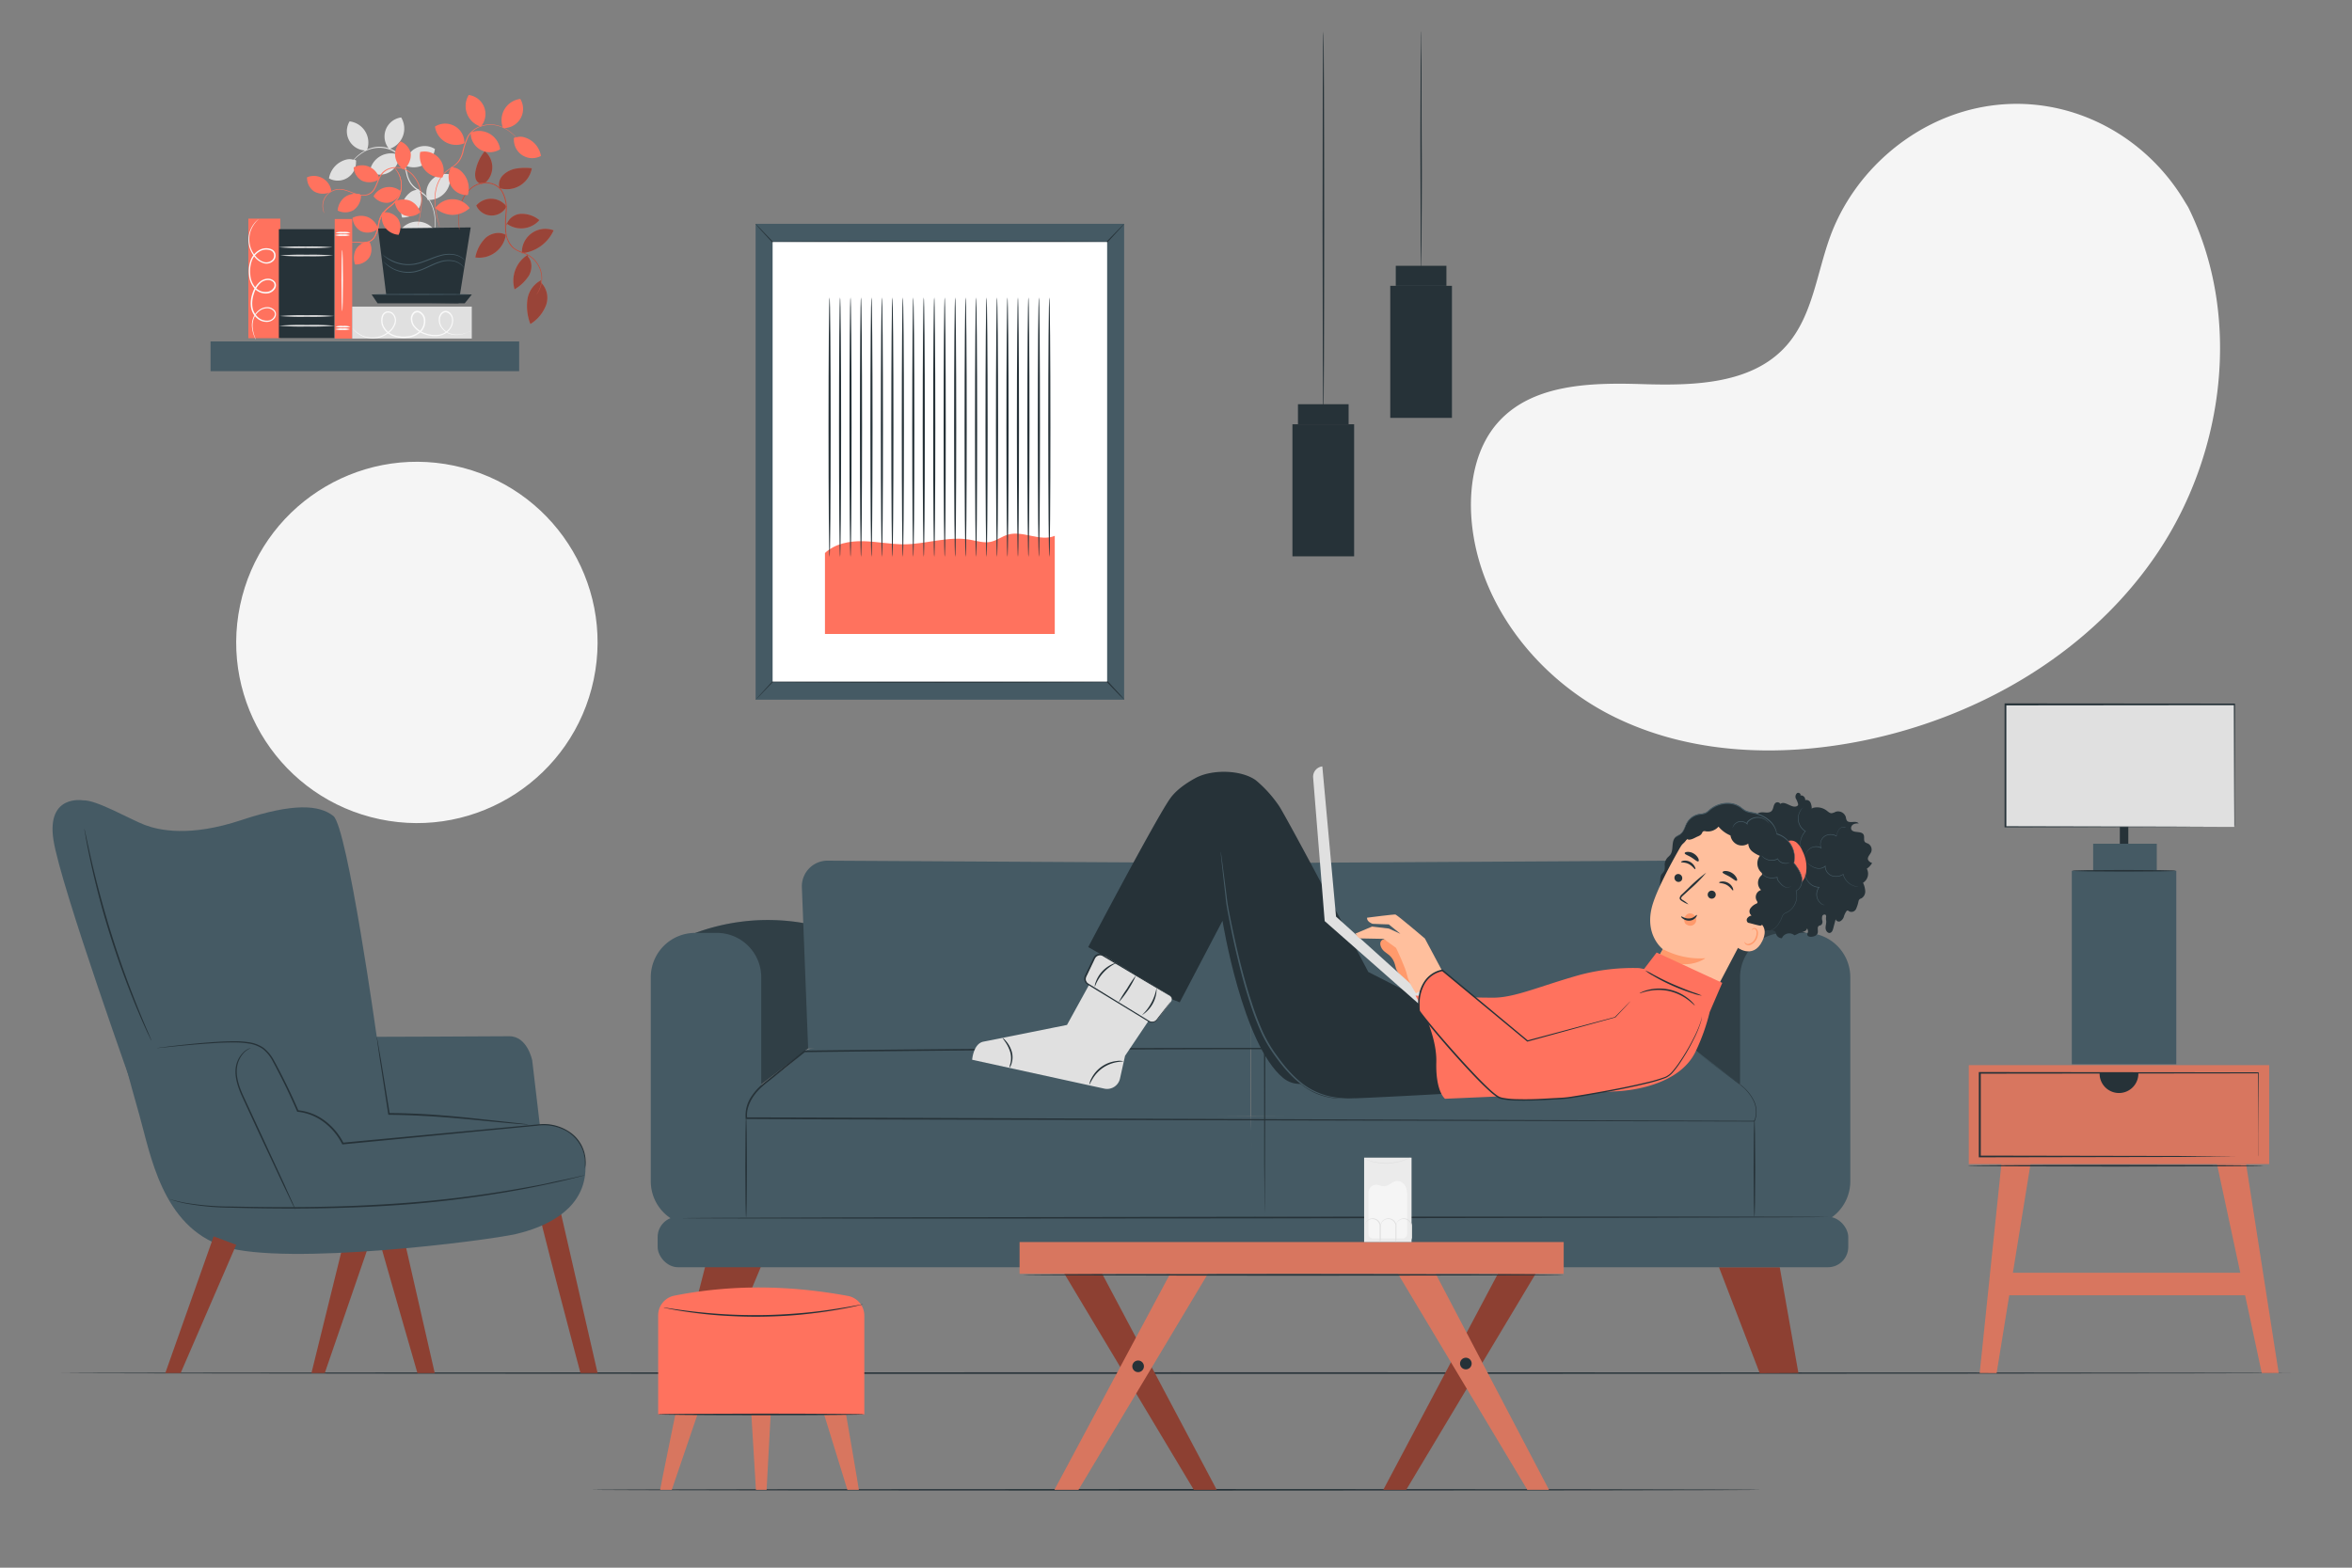 <svg xmlns="http://www.w3.org/2000/svg" viewBox="0 0 750 500"><rect x="0" y="0" width="750" height="500" fill="#808080" stroke="none"/><g id="freepik--background-simple--inject-42"><path d="M697.78,66.11l-1.44-2.37c-12.1-19.93-34-31.95-57-30.5a60.1,60.1,0,0,0-8.83,1.22c-21,4.49-39.21,20.34-46.78,40.65-4.44,12-5.69,25.7-14.13,35.18-11,12.34-29.63,12.73-46,12.22s-35.06-.08-46,12.31c-6.85,7.76-9,18.79-8.48,29.18,1.47,27.51,20.63,52.1,45,64.33s53.08,13.32,79.75,7.94c37.38-7.53,72.92-28.22,94.28-60.18S714.87,100.6,697.78,66.11Z" style="fill:#f5f5f5"></path><circle cx="132.93" cy="204.9" r="57.61" transform="translate(-94.94 292.8) rotate(-78.12)" style="fill:#f5f5f5"></circle></g><g id="freepik--Floor--inject-42"><path d="M730.46,437.93c0,.14-159.16.26-355.44.26s-355.48-.12-355.48-.26,159.13-.26,355.48-.26S730.46,437.79,730.46,437.93Z" style="fill:#263238"></path><path d="M561.57,475.16c0,.15-83.54.26-186.56.26s-186.58-.11-186.58-.26S272,474.9,375,474.9,561.57,475,561.57,475.16Z" style="fill:#263238"></path></g><g id="freepik--Lamps--inject-42"><rect x="412.13" y="135.32" width="19.67" height="42.12" style="fill:#263238"></rect><rect x="413.89" y="128.92" width="16.15" height="6.4" style="fill:#263238"></rect><path d="M422,10c.14,0,.26,27.35.26,61.08s-.12,61.08-.26,61.08-.26-27.34-.26-61.08S421.82,10,422,10Z" style="fill:#263238"></path><rect x="443.32" y="91.16" width="19.67" height="42.12" style="fill:#263238"></rect><rect x="445.08" y="84.77" width="16.15" height="6.4" style="fill:#263238"></rect><path d="M453.15,10a4,4,0,0,1,.06.79c0,.57,0,1.33,0,2.28,0,2,.05,4.87.09,8.35,0,7.11,0,16.83.07,27.58s-.05,20.47-.07,27.58c0,3.49-.07,6.33-.09,8.36,0,.94,0,1.7,0,2.27a4,4,0,0,1-.06.79,6.93,6.93,0,0,1,0-.79c0-.57,0-1.33-.05-2.27,0-2-.05-4.87-.08-8.36,0-7.11-.05-16.83-.08-27.58s.06-20.47.08-27.58c0-3.48.06-6.33.08-8.35,0-.95,0-1.71.05-2.28A6.93,6.93,0,0,1,453.15,10Z" style="fill:#263238"></path></g><g id="freepik--Armchair--inject-42"><path d="M118.72,387.35c0,.85,14.39,50.58,14.39,50.58h5.52l-11.84-51.85Z" style="fill:#8d4032"></path><path d="M177.56,381.24c.21.85,13,56.69,13,56.69h-5.46s-14.54-54.56-13.9-54.56S177.56,381.24,177.56,381.24Z" style="fill:#8d4032"></path><polygon points="99.31 437.93 109.95 394.77 118.72 393.89 103.56 437.93 99.31 437.93" style="fill:#8d4032"></polygon><path d="M39.58,337.82s30.33-4,37.7-3.43,8.49,3.41,11.64,9.39,6,12.55,6,12.55,11.73-.77,16.88,9.29l61.53-6.93c3.2-.25,6.56,1.33,9.17,3.2,2.92,2.1,4.76,6.93,4.06,12.84-1.39,11.65-13,16.73-22,18.84s-73.37,10.33-93.14,4-23.46-29.56-27-42S39.58,337.82,39.58,337.82Z" style="fill:#455a64"></path><path d="M26.45,255.26s-11.62-2-9.42,12.56,26.26,81.71,26.26,81.71L123.54,377l48.59-18.28-2.42-20.53s-1.53-7.76-7.38-7.69-42.19.18-42.19.18-9.36-66.87-13.84-70.43-12.76-4.2-29.3,1.3-26.3,3.27-30.85,1.55S30.63,255,26.45,255.26Z" style="fill:#455a64"></path><path d="M48.28,331.9a3,3,0,0,1-.35-.64c-.22-.47-.52-1.09-.89-1.86-.77-1.63-1.82-4-3.08-7-2.51-5.92-5.71-14.22-8.68-23.57s-5.11-18-6.45-24.27c-.68-3.15-1.18-5.7-1.49-7.47-.14-.84-.25-1.52-.34-2a3.2,3.2,0,0,1-.09-.72,4,4,0,0,1,.19.7c.11.51.26,1.18.44,2,.37,1.76.93,4.3,1.65,7.43,1.43,6.25,3.64,14.85,6.59,24.19s6.1,17.64,8.52,23.58c1.21,3,2.22,5.38,2.93,7l.8,1.91A4.47,4.47,0,0,1,48.28,331.9Z" style="fill:#263238"></path><polygon points="52.71 437.93 68.13 394.33 75.32 397.02 57.6 437.93 52.71 437.93" style="fill:#8d4032"></polygon><path d="M186.52,372.74s0-.57,0-1.65a12.22,12.22,0,0,0-.86-4.58A11.94,11.94,0,0,0,181,361a14.48,14.48,0,0,0-9.39-2l-57.06,5.49-5.23.5h-.17l-.08-.15a19.81,19.81,0,0,0-6-7.09,16.68,16.68,0,0,0-8.17-3.16h-.17l0-.14c-1.66-3.8-3.35-7.44-5.09-10.86-.87-1.71-1.73-3.39-2.61-5a12.09,12.09,0,0,0-3.27-4.06,10.42,10.42,0,0,0-4.59-1.72,28.84,28.84,0,0,0-4.67-.33c-3,0-5.82.18-8.35.35-5.07.36-9.1.77-11.86,1.05l-3.16.32-.82.08a.87.87,0,0,1-.28,0l.28-.05.81-.12,3.15-.41c2.76-.32,6.78-.78,11.85-1.19,2.54-.19,5.34-.39,8.38-.41a29.81,29.81,0,0,1,4.74.3,11,11,0,0,1,4.77,1.77,12.66,12.66,0,0,1,3.41,4.18c.9,1.61,1.75,3.27,2.64,5,1.75,3.43,3.46,7.07,5.12,10.89l-.22-.15a17.14,17.14,0,0,1,8.46,3.23,20.42,20.42,0,0,1,6.15,7.27l-.26-.14,5.24-.5,57.07-5.34a14.71,14.71,0,0,1,9.58,2.13,11.58,11.58,0,0,1,5.55,10.35A10.63,10.63,0,0,1,186.52,372.74Z" style="fill:#263238"></path><path d="M120.14,330.7a1.6,1.6,0,0,1,.12.47c.07.35.15.8.26,1.36.21,1.24.51,3,.88,5.09.72,4.42,1.72,10.53,2.88,17.61L124,355c3.09,0,6.42.1,9.87.27,9.6.49,18.23,1.54,24.48,2.2l7.4.81,2,.23a3.37,3.37,0,0,1,.7.12,4.76,4.76,0,0,1-.71,0l-2-.13c-1.75-.13-4.29-.35-7.42-.65-6.26-.56-14.89-1.55-24.46-2-3.44-.17-6.77-.26-9.85-.3h-.21l0-.21c-1.09-7.08-2-13.21-2.7-17.63l-.74-5.12c-.07-.56-.13-1-.18-1.37A2.84,2.84,0,0,1,120.14,330.7Z" style="fill:#263238"></path><path d="M94.16,385.75a2.92,2.92,0,0,1-.29-.5l-.75-1.5c-.66-1.38-1.56-3.26-2.67-5.55-2.23-4.77-5.26-11.25-8.62-18.4l-4.68-10.17c-1.43-3.12-2.31-6.26-2-8.92A8.36,8.36,0,0,1,78,335.27a5.7,5.7,0,0,1,1.45-.86,1.9,1.9,0,0,1,.57-.16,7.93,7.93,0,0,0-1.89,1.18,8.31,8.31,0,0,0-2.58,5.32c-.29,2.56.59,5.6,2,8.69l4.71,10.14L90.79,378c1,2.33,1.89,4.23,2.52,5.62.26.63.48,1.14.66,1.54A2.5,2.5,0,0,1,94.16,385.75Z" style="fill:#263238"></path><path d="M186.48,374.84l-.32.1-1,.26-3.77.95c-1.63.42-3.65.86-6,1.37s-5,1.06-8,1.64a353.6,353.6,0,0,1-46.8,5.58c-18.4,1-35.09.77-47.15.44a83.53,83.53,0,0,1-14.23-1.33,38.38,38.38,0,0,1-3.77-.94l-1-.32-.33-.12a1.19,1.19,0,0,1,.34.07l1,.27c.86.22,2.13.54,3.79.84a87.46,87.46,0,0,0,14.2,1.16c12.06.24,28.73.45,47.11-.59a372.66,372.66,0,0,0,46.76-5.43c3-.54,5.65-1,8-1.55s4.36-.9,6-1.29l3.79-.85,1-.21Z" style="fill:#263238"></path></g><g id="freepik--Shelf--inject-42"><rect x="67.14" y="108.9" width="98.41" height="9.48" style="fill:#455a64"></rect><path d="M110.56,54.13l.06-.13.2-.36a15.8,15.8,0,0,1,.85-1.34,14.41,14.41,0,0,1,4.23-4,10.55,10.55,0,0,1,3.79-1.4,9.38,9.38,0,0,1,4.61.49,7.4,7.4,0,0,1,4,3.23A24.52,24.52,0,0,1,130,55.84a9,9,0,0,0,1.1,2.49A7.27,7.27,0,0,0,133,60.17c.7.52,1.44,1,2.11,1.54a9.14,9.14,0,0,1,1.72,1.86,11.33,11.33,0,0,1,1.75,4.29,15.24,15.24,0,0,1,.24,4,31.91,31.91,0,0,1-1,5.74c-.18.67-.33,1.18-.43,1.53a3.82,3.82,0,0,1-.17.52,4.2,4.2,0,0,1,.11-.54l.36-1.54a32,32,0,0,0,.93-5.72,14.83,14.83,0,0,0-.27-4,11.15,11.15,0,0,0-1.74-4.17A8.26,8.26,0,0,0,134.87,62c-.65-.53-1.39-1-2.11-1.52a8.26,8.26,0,0,1-1.95-1.92,9.62,9.62,0,0,1-1.14-2.58,24.5,24.5,0,0,0-1.7-5.15,7.2,7.2,0,0,0-3.77-3.11,9.17,9.17,0,0,0-4.47-.49A10,10,0,0,0,116,48.5a14.83,14.83,0,0,0-4.25,3.88c-.41.55-.7,1-.9,1.29A2.63,2.63,0,0,1,110.56,54.13Z" style="fill:#e0e0e0"></path><path d="M133.78,60.64c-.49-.45-.73-.14-1.39,0a4.07,4.07,0,0,0-1.77.89,7.46,7.46,0,0,0-2.42,7.84,5.83,5.83,0,0,0,5.35-8.76" style="fill:#e0e0e0"></path><path d="M113.7,51.5c-.25-.62-.6-.44-1.24-.61a4.06,4.06,0,0,0-2,0,7.48,7.48,0,0,0-5.56,6,5.83,5.83,0,0,0,8.61-5.6" style="fill:#e0e0e0"></path><path d="M138.2,73a6.73,6.73,0,0,0-10.59.52,8.34,8.34,0,0,0,5.49,2.16,8.46,8.46,0,0,0,5.53-2.23" style="fill:#e0e0e0"></path><path d="M136.55,63.77a6.81,6.81,0,0,0,6.89-8.14,6.13,6.13,0,0,0-7.12,8.08" style="fill:#e0e0e0"></path><path d="M129.48,52.91a6.83,6.83,0,0,0,9.21-5.39,6.13,6.13,0,0,0-9.4,5.25" style="fill:#e0e0e0"></path><path d="M127.11,49.37a6.82,6.82,0,0,0-9.2,5.39,6.12,6.12,0,0,0,9.39-5.25" style="fill:#e0e0e0"></path><path d="M124.29,47.46a6.82,6.82,0,0,0,3.63-10,6.12,6.12,0,0,0-3.87,10" style="fill:#e0e0e0"></path><path d="M117.05,47.8a6.81,6.81,0,0,0-5.57-9.09A6.13,6.13,0,0,0,116.92,48" style="fill:#e0e0e0"></path><polyline points="146.23 96.73 150.09 72.53 120.53 72.88 123.45 96.41" style="fill:#263238"></polyline><path d="M133.48,68.1a5,5,0,0,1-4.91.42,5.32,5.32,0,0,1-2.68-4.24,6,6,0,0,1,4.9-.25A6,6,0,0,1,134,67.67" style="fill:#FF725E"></path><path d="M120,73.32a5,5,0,0,1-4.91.41,5.32,5.32,0,0,1-2.68-4.24,6,6,0,0,1,4.9-.25,5.93,5.93,0,0,1,3.25,3.64" style="fill:#FF725E"></path><path d="M127.55,61.68a5,5,0,0,1-3.87,3,5.31,5.31,0,0,1-4.57-2.07A5.68,5.68,0,0,1,127.79,61" style="fill:#FF725E"></path><path d="M122.62,67.71A5,5,0,0,1,127,69.89a5.29,5.29,0,0,1,.1,5,6,6,0,0,1-4.31-2.32,6,6,0,0,1-.91-4.81" style="fill:#FF725E"></path><path d="M117.86,77.23a5,5,0,0,1-.12,4.92,5.28,5.28,0,0,1-4.5,2.21,6,6,0,0,1,.28-4.89A5.53,5.53,0,0,1,117.45,77" style="fill:#FF725E"></path><path d="M110,78.35a3.71,3.71,0,0,1,1.17-.74,4.94,4.94,0,0,1,1.6-.28,17.79,17.79,0,0,1,2.18.13,6.45,6.45,0,0,0,2.68-.23,4.09,4.09,0,0,0,2.22-2.15,12.32,12.32,0,0,0,1-3.26A9.48,9.48,0,0,1,122,68.46a12,12,0,0,1,2.5-2.54,11.69,11.69,0,0,0,2.39-2.43A7.93,7.93,0,0,0,128,57.93a7.72,7.72,0,0,0-1.45-3.57,4.86,4.86,0,0,0-.71-.78,1.49,1.49,0,0,0-.27-.24s.07.1.23.28a8.59,8.59,0,0,1,.65.81A8,8,0,0,1,127.81,58a7.83,7.83,0,0,1-1.21,5.37,11.88,11.88,0,0,1-2.35,2.35,12.25,12.25,0,0,0-2.57,2.61,9.45,9.45,0,0,0-1.17,3.47A12.35,12.35,0,0,1,119.6,75a3.9,3.9,0,0,1-2,2,6.24,6.24,0,0,1-2.58.25,19.08,19.08,0,0,0-2.2-.08,5.14,5.14,0,0,0-1.64.34,2.77,2.77,0,0,0-.89.58,1.36,1.36,0,0,0-.18.21S110,78.35,110,78.35Z" style="fill:#FF725E"></path><path d="M110,78.35a3.71,3.71,0,0,1,1.17-.74,4.94,4.94,0,0,1,1.6-.28,17.79,17.79,0,0,1,2.18.13,6.45,6.45,0,0,0,2.68-.23,4.09,4.09,0,0,0,2.22-2.15,12.32,12.32,0,0,0,1-3.26A9.48,9.48,0,0,1,122,68.46a12,12,0,0,1,2.5-2.54,11.69,11.69,0,0,0,2.39-2.43A7.93,7.93,0,0,0,128,57.93a7.72,7.72,0,0,0-1.45-3.57,4.86,4.86,0,0,0-.71-.78,1.49,1.49,0,0,0-.27-.24s.07.1.23.28a8.59,8.59,0,0,1,.65.81A8,8,0,0,1,127.81,58a7.83,7.83,0,0,1-1.21,5.37,11.88,11.88,0,0,1-2.35,2.35,12.25,12.25,0,0,0-2.57,2.61,9.45,9.45,0,0,0-1.17,3.47A12.35,12.35,0,0,1,119.6,75a3.9,3.9,0,0,1-2,2,6.24,6.24,0,0,1-2.58.25,19.08,19.08,0,0,0-2.2-.08,5.14,5.14,0,0,0-1.64.34,2.77,2.77,0,0,0-.89.58,1.36,1.36,0,0,0-.18.21S110,78.35,110,78.35Z" style="fill:#FF725E"></path><path d="M166.42,80.83a7.48,7.48,0,0,1,10.12-7.36,12.48,12.48,0,0,1-9.86,7.27" style="fill:#FF725E"></path><path d="M168.37,81.86c1.44,1.59,1.35,4.14.32,6a13.62,13.62,0,0,1-4.6,4.42,9.71,9.71,0,0,1,4.18-11" style="fill:#FF725E"></path><path d="M161.37,74.42a8.62,8.62,0,0,1-9.8,7.69,11.79,11.79,0,0,1,3.28-6.24c1.8-1.58,4.63-2.16,6.61-.84" style="fill:#FF725E"></path><path d="M161.42,72.05A5.05,5.05,0,0,1,166,68.21a8.79,8.79,0,0,1,6,2,7.74,7.74,0,0,1-10.57,1" style="fill:#FF725E"></path><path d="M172.42,90a6.93,6.93,0,0,1,1.7,7.35,12.21,12.21,0,0,1-5,6,16.08,16.08,0,0,1-.94-7.81,8.2,8.2,0,0,1,4.45-6.2" style="fill:#FF725E"></path><path d="M161.74,66.12a6.24,6.24,0,0,0-9.87-.58,5.38,5.38,0,0,0,9.72.25" style="fill:#FF725E"></path><path d="M159.26,60a8.09,8.09,0,0,0,10.33-6.33,18.12,18.12,0,0,0-4.88.07,7.87,7.87,0,0,0-4.32,2.13A4.28,4.28,0,0,0,159.26,60" style="fill:#FF725E"></path><path d="M154.57,58.45a6.63,6.63,0,0,0,0-10.23,14,14,0,0,0-2.9,6.18,5.16,5.16,0,0,0,0,2.56,2.34,2.34,0,0,0,1.79,1.67" style="fill:#FF725E"></path><g style="opacity:0.4"><path d="M166.42,80.83a7.48,7.48,0,0,1,10.12-7.36,12.48,12.48,0,0,1-9.86,7.27"></path></g><g style="opacity:0.4"><path d="M168.37,81.86c1.44,1.59,1.35,4.14.32,6a13.62,13.62,0,0,1-4.6,4.42,9.71,9.71,0,0,1,4.18-11"></path></g><g style="opacity:0.4"><path d="M161.37,74.42a8.62,8.62,0,0,1-9.8,7.69,11.79,11.79,0,0,1,3.28-6.24c1.8-1.58,4.63-2.16,6.61-.84"></path></g><g style="opacity:0.4"><path d="M161.42,72.05A5.05,5.05,0,0,1,166,68.21a8.79,8.79,0,0,1,6,2,7.74,7.74,0,0,1-10.57,1"></path></g><g style="opacity:0.4"><path d="M172.42,90a6.93,6.93,0,0,1,1.7,7.35,12.21,12.21,0,0,1-5,6,16.08,16.08,0,0,1-.94-7.81,8.2,8.2,0,0,1,4.45-6.2"></path></g><g style="opacity:0.4"><path d="M161.74,66.12a6.24,6.24,0,0,0-9.87-.58,5.38,5.38,0,0,0,9.72.25"></path></g><g style="opacity:0.4"><path d="M159.26,60a8.09,8.09,0,0,0,10.33-6.33,18.12,18.12,0,0,0-4.88.07,7.87,7.87,0,0,0-4.32,2.13A4.28,4.28,0,0,0,159.26,60"></path></g><g style="opacity:0.4"><path d="M154.57,58.45a6.63,6.63,0,0,0,0-10.23,14,14,0,0,0-2.9,6.18,5.16,5.16,0,0,0,0,2.56,2.34,2.34,0,0,0,1.79,1.67"></path></g><path d="M146.46,73.3s0,0,0-.16,0-.29,0-.49c0-.43-.06-1.06-.08-1.87a16.78,16.78,0,0,1,1.1-6.71,10.26,10.26,0,0,1,2.7-3.8,7.19,7.19,0,0,1,4.92-1.81,6.23,6.23,0,0,1,2.77.69A5.61,5.61,0,0,1,160,61.2a10.94,10.94,0,0,1,1.24,6.17,44.36,44.36,0,0,0-.14,6.5,9.85,9.85,0,0,0,.8,3,6.42,6.42,0,0,0,1.82,2.38,9.35,9.35,0,0,0,2.53,1.3,12.75,12.75,0,0,1,2.39,1.08,8.61,8.61,0,0,1,3.13,3.42,8.3,8.3,0,0,1,.91,3.73,8.94,8.94,0,0,1-.47,2.89,10.9,10.9,0,0,1-1.12,2.24s0,0,.11-.12.17-.22.28-.4a7.81,7.81,0,0,0,.84-1.68,8.75,8.75,0,0,0,.54-2.93A8.5,8.5,0,0,0,172,85a8.94,8.94,0,0,0-3.2-3.54c-1.46-1-3.39-1.21-4.87-2.38a7.57,7.57,0,0,1-2.5-5.2,44,44,0,0,1,.15-6.45A11.28,11.28,0,0,0,160.25,61,5.86,5.86,0,0,0,158,58.88a6.55,6.55,0,0,0-2.91-.72A7.48,7.48,0,0,0,150,60.07,10.35,10.35,0,0,0,147.24,64a14.46,14.46,0,0,0-.93,3.83,20.8,20.8,0,0,0-.08,3c0,.82.09,1.45.14,1.88q0,.28.06.48Z" style="fill:#FF725E"></path><g style="opacity:0.3"><path d="M146.46,73.3s0,0,0-.16,0-.29,0-.49c0-.43-.06-1.06-.08-1.87a16.78,16.78,0,0,1,1.1-6.71,10.26,10.26,0,0,1,2.7-3.8,7.19,7.19,0,0,1,4.92-1.81,6.23,6.23,0,0,1,2.77.69A5.61,5.61,0,0,1,160,61.2a10.94,10.94,0,0,1,1.24,6.17,44.36,44.36,0,0,0-.14,6.5,9.85,9.85,0,0,0,.8,3,6.42,6.42,0,0,0,1.82,2.38,9.35,9.35,0,0,0,2.53,1.3,12.75,12.75,0,0,1,2.39,1.08,8.61,8.61,0,0,1,3.13,3.42,8.3,8.3,0,0,1,.91,3.73,8.94,8.94,0,0,1-.47,2.89,10.9,10.9,0,0,1-1.12,2.24s0,0,.11-.12.17-.22.28-.4a7.81,7.81,0,0,0,.84-1.68,8.75,8.75,0,0,0,.54-2.93A8.5,8.5,0,0,0,172,85a8.94,8.94,0,0,0-3.2-3.54c-1.46-1-3.39-1.21-4.87-2.38a7.57,7.57,0,0,1-2.5-5.2,44,44,0,0,1,.15-6.45A11.28,11.28,0,0,0,160.25,61,5.86,5.86,0,0,0,158,58.88a6.55,6.55,0,0,0-2.91-.72A7.48,7.48,0,0,0,150,60.07,10.35,10.35,0,0,0,147.24,64a14.46,14.46,0,0,0-.93,3.83,20.8,20.8,0,0,0-.08,3c0,.82.09,1.45.14,1.88q0,.28.06.48Z"></path></g><path d="M103.44,68a6.18,6.18,0,0,1-.45-2.16,5.46,5.46,0,0,1,.58-2.5A5.24,5.24,0,0,1,106,61a5.34,5.34,0,0,1,1.9-.51,6,6,0,0,1,2.12.25c1.45.38,2.88,1.2,4.6,1.54a5.34,5.34,0,0,0,2.66-.07,4,4,0,0,0,2.17-1.73c1-1.6,1.32-3.61,2.57-5.08a5,5,0,0,1,2.33-1.53,6.52,6.52,0,0,1,2.73-.27A7,7,0,0,1,131.6,56a10.68,10.68,0,0,1,2.25,4.16,12.68,12.68,0,0,1,.5,4.13,44,44,0,0,1-.77,6c-.12.69-.21,1.24-.28,1.64,0,.17-.05.31-.06.43s0,.14,0,.15a1,1,0,0,0,0-.15q0-.16.09-.42c.09-.39.2-.94.35-1.62a41.42,41.42,0,0,0,.87-6,12.6,12.6,0,0,0-.48-4.21,10.82,10.82,0,0,0-2.29-4.29,8,8,0,0,0-2.07-1.66,7.09,7.09,0,0,0-5.51-.53,5.43,5.43,0,0,0-2.48,1.62c-1.31,1.58-1.6,3.6-2.58,5.12a3.71,3.71,0,0,1-2,1.61,5.12,5.12,0,0,1-2.52.07c-1.65-.32-3.09-1.13-4.58-1.51a6.47,6.47,0,0,0-2.21-.24,5.55,5.55,0,0,0-4.45,3,5.49,5.49,0,0,0-.54,2.58,5.12,5.12,0,0,0,.32,1.64A2.17,2.17,0,0,0,103.44,68Z" style="fill:#FF725E"></path><path d="M120.72,57.3a5.76,5.76,0,0,1-5.27.35,5.3,5.3,0,0,1-2.68-4.24,5.67,5.67,0,0,1,8.15,3.39" style="fill:#FF725E"></path><path d="M115.12,62.38a5.73,5.73,0,0,1-2.45,4.68,5.35,5.35,0,0,1-5,.09A6,6,0,0,1,110,62.83a6,6,0,0,1,4.8-.88" style="fill:#FF725E"></path><path d="M105.4,61.25a5.75,5.75,0,0,1-5.28-.21,5.31,5.31,0,0,1-2.21-4.5,5.66,5.66,0,0,1,7.74,4.24" style="fill:#FF725E"></path><path d="M128.88,53.93a6,6,0,0,0,2.1-5,5.32,5.32,0,0,0-3.26-3.82A6,6,0,0,0,126,49.75a6,6,0,0,0,2.52,4.18" style="fill:#FF725E"></path><path d="M166.83,47l-.06-.13-.19-.37c-.18-.31-.46-.77-.86-1.33a14.42,14.42,0,0,0-4.23-4,10.36,10.36,0,0,0-3.79-1.39,9.37,9.37,0,0,0-4.61.48,7.57,7.57,0,0,0-4,3.23,24.49,24.49,0,0,0-1.72,5.21,9.19,9.19,0,0,1-1.11,2.49A7.47,7.47,0,0,1,144.44,53c-.7.52-1.44,1-2.11,1.53a8.82,8.82,0,0,0-1.71,1.86,11.26,11.26,0,0,0-1.76,4.29,15.34,15.34,0,0,0-.24,4,30.76,30.76,0,0,0,1,5.73c.17.67.32,1.18.42,1.53a3.73,3.73,0,0,0,.17.53,4.11,4.11,0,0,0-.11-.55c-.09-.37-.21-.89-.36-1.54a32.57,32.57,0,0,1-.93-5.72,14.76,14.76,0,0,1,.27-4,11.2,11.2,0,0,1,1.74-4.18,8.77,8.77,0,0,1,1.66-1.79c.66-.53,1.39-1,2.11-1.52a7.73,7.73,0,0,0,2-1.92,9.56,9.56,0,0,0,1.14-2.57,24.13,24.13,0,0,1,1.7-5.15,7.1,7.1,0,0,1,3.77-3.11,9.18,9.18,0,0,1,4.47-.5,10.34,10.34,0,0,1,3.72,1.33,14.75,14.75,0,0,1,4.24,3.87c.41.55.7,1,.9,1.3A4.34,4.34,0,0,0,166.83,47Z" style="fill:#FF725E"></path><path d="M143.61,53.49c.49-.46.73-.14,1.39,0a4.16,4.16,0,0,1,1.77.88,7.46,7.46,0,0,1,2.42,7.85,5.84,5.84,0,0,1-5.35-8.77" style="fill:#FF725E"></path><path d="M163.69,44.34c.25-.62.6-.43,1.25-.61a4.15,4.15,0,0,1,2,0,7.47,7.47,0,0,1,5.56,6,5.84,5.84,0,0,1-8.61-5.61" style="fill:#FF725E"></path><path d="M139.19,65.86a6.74,6.74,0,0,1,10.59.51,8.35,8.35,0,0,1-5.49,2.17,8.52,8.52,0,0,1-5.53-2.24" style="fill:#FF725E"></path><path d="M140.84,56.62A6.81,6.81,0,0,1,134,48.48a6.13,6.13,0,0,1,7.12,8.07" style="fill:#FF725E"></path><path d="M147.91,45.76a6.83,6.83,0,0,1-9.21-5.39,6.13,6.13,0,0,1,9.4,5.25" style="fill:#FF725E"></path><path d="M150.28,42.21a6.82,6.82,0,0,1,9.2,5.39,6.12,6.12,0,0,1-9.39-5.25" style="fill:#FF725E"></path><path d="M153.1,40.3a6.82,6.82,0,0,1-3.63-10,6.13,6.13,0,0,1,3.87,10.05" style="fill:#FF725E"></path><path d="M160.34,40.65a6.82,6.82,0,0,1,5.57-9.1,6.12,6.12,0,0,1-5.44,9.29" style="fill:#FF725E"></path><polygon points="150.46 93.92 148.2 96.73 120.39 96.73 118.5 93.92 150.46 93.92" style="fill:#263238"></polygon><path d="M119.11,93.9c0,.09,6.83.16,15.26.16s15.26-.07,15.26-.16-6.83-.16-15.26-.16S119.11,93.81,119.11,93.9Z" style="fill:#455a64"></path><path d="M122.23,83.34s0,.08.18.23a6.59,6.59,0,0,0,.56.59,10.57,10.57,0,0,0,2.49,1.73A10.92,10.92,0,0,0,129.8,87a10.51,10.51,0,0,0,2.65-.22,15.65,15.65,0,0,0,2.71-.9c1.79-.76,3.42-1.63,5-2.14a8.58,8.58,0,0,1,4.33-.41,5.59,5.59,0,0,1,2.65,1.23c.53.46.73.81.76.79s0-.1-.14-.26a6.07,6.07,0,0,0-.53-.63,5.7,5.7,0,0,0-2.7-1.36,8.67,8.67,0,0,0-4.46.36c-1.62.5-3.27,1.37-5,2.13a15.82,15.82,0,0,1-2.65.88,10.47,10.47,0,0,1-2.58.24,10.94,10.94,0,0,1-4.26-1A13.54,13.54,0,0,1,122.23,83.34Z" style="fill:#455a64"></path><path d="M122,81.17s.05.08.19.21a6.35,6.35,0,0,0,.61.56,11.71,11.71,0,0,0,2.57,1.6,12,12,0,0,0,4.37,1,12.15,12.15,0,0,0,2.66-.18,17.41,17.41,0,0,0,2.75-.78c1.84-.66,3.52-1.43,5.13-1.88a10.18,10.18,0,0,1,4.37-.39,6.51,6.51,0,0,1,2.75,1.05c.58.4.83.71.85.69s-.05-.09-.17-.23a4,4,0,0,0-.61-.56,6.3,6.3,0,0,0-2.79-1.18,10.12,10.12,0,0,0-4.48.34c-1.64.44-3.34,1.2-5.15,1.86a18.06,18.06,0,0,1-2.7.77,11.64,11.64,0,0,1-2.6.19,12.23,12.23,0,0,1-4.29-1A14.79,14.79,0,0,1,122,81.17Z" style="fill:#455a64"></path><rect x="106.74" y="69.85" width="5.57" height="38.13" style="fill:#FF725E"></rect><path d="M111.62,75a6,6,0,0,1-2.38.24,6,6,0,0,1-2.39-.24,6.22,6.22,0,0,1,2.39-.24A6.18,6.18,0,0,1,111.62,75Z" style="fill:#fafafa"></path><path d="M111.73,74.21a6,6,0,0,1-2.39.24,6,6,0,0,1-2.39-.24,6.22,6.22,0,0,1,2.39-.24A6.22,6.22,0,0,1,111.73,74.21Z" style="fill:#fafafa"></path><path d="M111.62,105a6.18,6.18,0,0,1-2.38.24,6.22,6.22,0,0,1-2.39-.24,6,6,0,0,1,2.39-.24A6,6,0,0,1,111.62,105Z" style="fill:#fafafa"></path><path d="M111.73,104.2a6.22,6.22,0,0,1-2.39.24,6.22,6.22,0,0,1-2.39-.24,6,6,0,0,1,2.39-.24A6,6,0,0,1,111.73,104.2Z" style="fill:#fafafa"></path><path d="M109.13,99.22c-.13,0-.24-4.37-.24-9.75s.11-9.76.24-9.76.24,4.37.24,9.76S109.26,99.22,109.13,99.22Z" style="fill:#fafafa"></path><rect x="79.19" y="69.73" width="10.19" height="38.13" style="fill:#FF725E"></rect><path d="M81.58,108.35a.88.88,0,0,1-.12-.21c-.07-.14-.17-.35-.29-.64a11,11,0,0,1-.74-2.58,6.7,6.7,0,0,1,.6-4.19,5.5,5.5,0,0,1,1.8-2A4.25,4.25,0,0,1,85.77,98a3.08,3.08,0,0,1,1.51.7,2,2,0,0,1,.73,1.61,2.25,2.25,0,0,1-.87,1.61,3.14,3.14,0,0,1-1.74.74,4.63,4.63,0,0,1-3.61-1.31A5.86,5.86,0,0,1,80,97.72a9.84,9.84,0,0,1,.53-4.25A8,8,0,0,1,83,89.75a4.09,4.09,0,0,1,2.2-.86,2.88,2.88,0,0,1,2.29.81A1.86,1.86,0,0,1,88,90.89a2.17,2.17,0,0,1-.35,1.25,3.35,3.35,0,0,1-2.06,1.4A4.78,4.78,0,0,1,81.15,92a7.48,7.48,0,0,1-1.75-4.29,10.55,10.55,0,0,1,.44-4.45,6.12,6.12,0,0,1,2.63-3.39,4.49,4.49,0,0,1,4-.42A2.12,2.12,0,0,1,87.83,81,2.45,2.45,0,0,1,87.37,83a3.17,3.17,0,0,1-3.43.91A5.87,5.87,0,0,1,81.23,82a8.63,8.63,0,0,1-2-5.23,8.31,8.31,0,0,1,.94-4.14,8.2,8.2,0,0,1,1.6-2.16,6.37,6.37,0,0,1,.53-.46c.13-.09.19-.14.2-.13a9.57,9.57,0,0,0-2.16,2.83,8.23,8.23,0,0,0-.84,4,8.39,8.39,0,0,0,2,5A5.62,5.62,0,0,0,84,83.52a2.8,2.8,0,0,0,3-.8,2.06,2.06,0,0,0,.38-1.6,1.74,1.74,0,0,0-1.08-1.25,4.08,4.08,0,0,0-3.65.42,5.68,5.68,0,0,0-2.43,3.15,10.12,10.12,0,0,0-.4,4.26,7,7,0,0,0,1.63,4,4.34,4.34,0,0,0,4,1.35,2.82,2.82,0,0,0,1.75-1.18A1.46,1.46,0,0,0,87.17,90a2.38,2.38,0,0,0-1.91-.67,3.62,3.62,0,0,0-2,.77A7.37,7.37,0,0,0,81,93.62a9.31,9.31,0,0,0-.53,4,5.43,5.43,0,0,0,1.64,3.41,4.25,4.25,0,0,0,3.28,1.23,2.44,2.44,0,0,0,2.28-2A1.61,1.61,0,0,0,87.05,99a2.79,2.79,0,0,0-1.34-.64A3.9,3.9,0,0,0,83,99a5.39,5.39,0,0,0-1.74,1.86,6.6,6.6,0,0,0-.64,4,11.66,11.66,0,0,0,.64,2.58A9,9,0,0,1,81.58,108.35Z" style="fill:#fafafa"></path><rect x="126.28" y="83.82" width="10.19" height="38.13" transform="translate(28.49 234.26) rotate(-90)" style="fill:#e0e0e0"></rect><path d="M150,105.59s-.06,0-.2.12-.34.17-.62.29a10.66,10.66,0,0,1-2.52.74,6.43,6.43,0,0,1-4.1-.6,5.51,5.51,0,0,1-1.94-1.8,4.25,4.25,0,0,1-.68-2.94,3.14,3.14,0,0,1,.69-1.52,2,2,0,0,1,1.57-.73,2.23,2.23,0,0,1,1.57.88,3.09,3.09,0,0,1,.72,1.73,4.68,4.68,0,0,1-1.28,3.61,5.56,5.56,0,0,1-3.58,1.79,9.26,9.26,0,0,1-4.15-.52,7.7,7.7,0,0,1-3.63-2.5,4.18,4.18,0,0,1-.84-2.2,2.9,2.9,0,0,1,.79-2.29,1.8,1.8,0,0,1,1.16-.52,2.07,2.07,0,0,1,1.22.35,3.31,3.31,0,0,1,1.37,2,4.85,4.85,0,0,1-1.47,4.49,7.17,7.17,0,0,1-4.19,1.75,10.06,10.06,0,0,1-4.34-.44,6.07,6.07,0,0,1-3.31-2.63,4.62,4.62,0,0,1-.41-4,2.06,2.06,0,0,1,1.52-1.31,2.35,2.35,0,0,1,1.87.46,3.23,3.23,0,0,1,.89,3.43,6,6,0,0,1-1.88,2.71,8.3,8.3,0,0,1-5.1,2,8.16,8.16,0,0,1-6.16-2.54c-.2-.23-.35-.4-.44-.53s-.14-.19-.13-.2a9.56,9.56,0,0,0,2.77,2.16,7.82,7.82,0,0,0,3.95.84,8.1,8.1,0,0,0,4.9-2,5.61,5.61,0,0,0,1.74-2.55,2.84,2.84,0,0,0-.77-3,2,2,0,0,0-1.57-.38,1.64,1.64,0,0,0-1.21,1.08,4.17,4.17,0,0,0,.4,3.65,5.63,5.63,0,0,0,3.08,2.43,9.79,9.79,0,0,0,4.15.4,6.83,6.83,0,0,0,3.93-1.63,4.37,4.37,0,0,0,1.32-4,2.75,2.75,0,0,0-1.16-1.75,1.38,1.38,0,0,0-1.81.11,2.39,2.39,0,0,0-.65,1.91,3.67,3.67,0,0,0,.75,2,7.21,7.21,0,0,0,3.4,2.34,9,9,0,0,0,4,.53,5.25,5.25,0,0,0,3.33-1.64,4.31,4.31,0,0,0,1.2-3.28,2.43,2.43,0,0,0-1.93-2.29,1.62,1.62,0,0,0-1.3.6,2.83,2.83,0,0,0-.61,1.34,3.94,3.94,0,0,0,.6,2.71,5.2,5.2,0,0,0,1.82,1.74,6.3,6.3,0,0,0,3.94.64,11.85,11.85,0,0,0,2.52-.64C149.72,105.7,150,105.57,150,105.59Z" style="fill:#fafafa"></path><rect x="88.92" y="73.09" width="17.67" height="34.72" style="fill:#263238"></rect><path d="M106,78.86a77.24,77.24,0,0,1-8.56.24,77.13,77.13,0,0,1-8.55-.24,77.13,77.13,0,0,1,8.55-.24A77.24,77.24,0,0,1,106,78.86Z" style="fill:#e0e0e0"></path><path d="M106.21,81.49a75.41,75.41,0,0,1-8.45.24,75.15,75.15,0,0,1-8.44-.24,75.15,75.15,0,0,1,8.44-.24A75.41,75.41,0,0,1,106.21,81.49Z" style="fill:#e0e0e0"></path><path d="M106.77,103.89a83.33,83.33,0,0,1-8.89.24,83.33,83.33,0,0,1-8.89-.24,80.28,80.28,0,0,1,8.89-.24A80.28,80.28,0,0,1,106.77,103.89Z" style="fill:#e0e0e0"></path><path d="M106.53,100.79a79,79,0,0,1-8.66.24,79.13,79.13,0,0,1-8.66-.24,79.13,79.13,0,0,1,8.66-.24A79,79,0,0,1,106.53,100.79Z" style="fill:#e0e0e0"></path></g><g id="freepik--table-2--inject-42"><rect x="675.97" y="244.85" width="2.7" height="26" style="fill:#263238"></rect><rect x="660.66" y="277.73" width="33.31" height="61.71" style="fill:#455a64"></rect><rect x="667.46" y="269.1" width="20.29" height="8.64" style="fill:#455a64"></rect><rect x="639.45" y="224.68" width="73.03" height="39.05" style="fill:#e0e0e0"></rect><path d="M712.48,263.73s0-.25,0-.72,0-1.16,0-2c0-1.81,0-4.44-.05-7.81,0-6.77-.06-16.5-.1-28.48l.19.19-73,.07h0l.26-.26c0,13.79,0,27,0,39.05l-.25-.25,52.46.12,15.12.07,4,0h1l.36,0h-.33l-1,0-4,0-15.06.06-52.62.12h-.24v-.24c0-12.05,0-25.26,0-39.05v-.26h.27l73,.06h.2v.2c0,12-.08,21.81-.11,28.6,0,3.35,0,6,0,7.76q0,1.31,0,2C712.5,263.51,712.48,263.73,712.48,263.73Z" style="fill:#263238"></path><path d="M693.83,277.73c0,.15-7.39.26-16.51.26s-16.51-.11-16.51-.26,7.39-.26,16.51-.26S693.83,277.59,693.83,277.73Z" style="fill:#263238"></path><rect x="627.8" y="339.72" width="95.79" height="31.56" style="fill:#d8765f"></rect><path d="M720.1,368.82s0-.16,0-.47,0-.77,0-1.36c0-1.21,0-3,0-5.24,0-4.57,0-11.21-.09-19.57l.16.16-88.81.1h0l.26-.26c0,9.21,0,18.17,0,26.64l-.25-.25,63.44.12,18.61.07,5,0,1.3,0h.45l-.42,0-1.27,0-5,0L694.9,369l-63.61.12H631V341.92h.26l88.81.09h.17v.17c0,8.41-.07,15.08-.09,19.67,0,2.26,0,4,0,5.2,0,.58,0,1,0,1.33S720.1,368.82,720.1,368.82Z" style="fill:#263238"></path><polygon points="631.28 437.91 638.2 371.28 647.48 371.28 636.68 437.95 631.28 437.91" style="fill:#d8765f"></polygon><polygon points="726.62 437.9 716.23 371.28 706.95 371.28 721.23 437.93 726.62 437.9" style="fill:#d8765f"></polygon><rect x="637.54" y="405.94" width="80.6" height="7.18" style="fill:#d8765f"></rect><path d="M669.52,342.18a6.18,6.18,0,1,0,12.35,0Z" style="fill:#263238"></path><path d="M721.79,371.8c0,.15-21.12.26-47.17.26s-47.17-.11-47.17-.26,21.11-.26,47.17-.26S721.79,371.66,721.79,371.8Z" style="fill:#263238"></path></g><g id="freepik--Picture--inject-42"><rect x="240.95" y="71.39" width="117.51" height="151.77" style="fill:#455a64"></rect><path d="M358.46,71.39a1.93,1.93,0,0,1-.32.41l-1,1.14-4,4.35-.05,0h-.07c-10.22.11-30.3.18-53.34.18s-43.12-.07-53.34-.18h-.07l-.05,0-4-4.35-1-1.14a2.51,2.51,0,0,1-.32-.41,2.69,2.69,0,0,1,.39.35l1.07,1.08,4.08,4.24-.12,0c10.22-.1,30.29-.17,53.34-.17s43.12.07,53.34.17l-.13,0L357,72.82l1.07-1.08A2.41,2.41,0,0,1,358.46,71.39Z" style="fill:#263238"></path><path d="M241,223.17a2.51,2.51,0,0,1,.32-.41l1-1.14,4-4.35.05-.05h.07c10.22-.1,30.29-.17,53.34-.17s43.12.07,53.34.17h.07l.05.05,4,4.35,1,1.14a1.93,1.93,0,0,1,.32.41,2.41,2.41,0,0,1-.38-.35L357,221.74l-4.09-4.24.13.05c-10.22.11-30.29.18-53.34.18s-43.12-.07-53.34-.18l.12-.05-4.08,4.24-1.07,1.08A2.69,2.69,0,0,1,241,223.17Z" style="fill:#263238"></path><rect x="246.37" y="77.18" width="106.67" height="140.21" style="fill:#fff"></rect><path d="M263.06,176.38c3.18-3,7.86-3.88,12.24-3.77s8.72,1,13.1,1c7-.08,14-2.68,20.9-1.48,2.21.38,4.44,1.15,6.63.68,1.92-.41,3.53-1.71,5.41-2.28,4.87-1.44,10.34,2.36,15,.37v31.3H263.06Z" style="fill:#FF725E"></path><path d="M264.54,177.64c-.19,0-.34-18.54-.34-41.4s.15-41.41.34-41.41.34,18.53.34,41.41S264.73,177.64,264.54,177.64Z" style="fill:#263238"></path><path d="M267.88,177.64c-.19,0-.34-18.54-.34-41.4s.15-41.41.34-41.41.34,18.53.34,41.41S268.06,177.64,267.88,177.64Z" style="fill:#263238"></path><path d="M271.21,177.64c-.18,0-.34-18.54-.34-41.4s.16-41.41.34-41.41.34,18.53.34,41.41S271.4,177.64,271.21,177.64Z" style="fill:#263238"></path><path d="M274.55,177.64c-.19,0-.34-18.54-.34-41.4s.15-41.41.34-41.41.34,18.53.34,41.41S274.74,177.64,274.55,177.64Z" style="fill:#263238"></path><path d="M277.89,177.64c-.19,0-.34-18.54-.34-41.4s.15-41.41.34-41.41.34,18.53.34,41.41S278.07,177.64,277.89,177.64Z" style="fill:#263238"></path><path d="M281.22,177.64c-.18,0-.34-18.54-.34-41.4s.16-41.41.34-41.41.34,18.53.34,41.41S281.41,177.64,281.22,177.64Z" style="fill:#263238"></path><path d="M284.56,177.64c-.19,0-.34-18.54-.34-41.4s.15-41.41.34-41.41.34,18.53.34,41.41S284.75,177.64,284.56,177.64Z" style="fill:#263238"></path><path d="M287.9,177.64c-.19,0-.34-18.54-.34-41.4s.15-41.41.34-41.41.34,18.53.34,41.41S288.09,177.64,287.9,177.64Z" style="fill:#263238"></path><path d="M291.23,177.64c-.18,0-.34-18.54-.34-41.4s.16-41.41.34-41.41.34,18.53.34,41.41S291.42,177.64,291.23,177.64Z" style="fill:#263238"></path><path d="M294.57,177.64c-.19,0-.34-18.54-.34-41.4s.15-41.41.34-41.41.34,18.53.34,41.41S294.76,177.64,294.57,177.64Z" style="fill:#263238"></path><path d="M297.91,177.64c-.19,0-.34-18.54-.34-41.4s.15-41.41.34-41.41.34,18.53.34,41.41S298.1,177.64,297.91,177.64Z" style="fill:#263238"></path><path d="M301.24,177.64c-.18,0-.34-18.54-.34-41.4s.16-41.41.34-41.41.34,18.53.34,41.41S301.43,177.64,301.24,177.64Z" style="fill:#263238"></path><path d="M304.58,177.64c-.19,0-.34-18.54-.34-41.4s.15-41.41.34-41.41.34,18.53.34,41.41S304.77,177.64,304.58,177.64Z" style="fill:#263238"></path><path d="M307.92,177.64c-.19,0-.34-18.54-.34-41.4s.15-41.41.34-41.41.34,18.53.34,41.41S308.11,177.64,307.92,177.64Z" style="fill:#263238"></path><path d="M311.25,177.64c-.18,0-.34-18.54-.34-41.4s.16-41.41.34-41.41.34,18.53.34,41.41S311.44,177.64,311.25,177.64Z" style="fill:#263238"></path><path d="M314.59,177.64c-.19,0-.34-18.54-.34-41.4s.15-41.41.34-41.41.34,18.53.34,41.41S314.78,177.64,314.59,177.64Z" style="fill:#263238"></path><path d="M317.93,177.64c-.19,0-.34-18.54-.34-41.4s.15-41.41.34-41.41.34,18.53.34,41.41S318.12,177.64,317.93,177.64Z" style="fill:#263238"></path><path d="M321.26,177.64c-.18,0-.34-18.54-.34-41.4s.16-41.41.34-41.41.35,18.53.35,41.41S321.45,177.64,321.26,177.64Z" style="fill:#263238"></path><path d="M324.6,177.64c-.19,0-.34-18.54-.34-41.4s.15-41.41.34-41.41.34,18.53.34,41.41S324.79,177.64,324.6,177.64Z" style="fill:#263238"></path><path d="M327.94,177.64c-.19,0-.34-18.54-.34-41.4s.15-41.41.34-41.41.34,18.53.34,41.41S328.13,177.64,327.94,177.64Z" style="fill:#263238"></path><path d="M331.28,177.64c-.19,0-.35-18.54-.35-41.4s.16-41.41.35-41.41.34,18.53.34,41.41S331.46,177.64,331.28,177.64Z" style="fill:#263238"></path><path d="M334.61,177.64c-.19,0-.34-18.54-.34-41.4s.15-41.41.34-41.41.34,18.53.34,41.41S334.8,177.64,334.61,177.64Z" style="fill:#263238"></path></g><g id="freepik--Character--inject-42"><polygon points="573.47 437.9 567.52 404.17 548.14 404.17 561.13 437.96 573.47 437.9" style="fill:#8d4032"></polygon><polygon points="216.23 437.6 227.39 394.15 246.77 394.15 228.57 437.66 216.23 437.6" style="fill:#8d4032"></polygon><path d="M218.7,298.76a66.71,66.71,0,0,1,37.42-4.37c3.84.72,1.58,40,1.58,40l-15,11.49-24-47.15" style="fill:#455a64"></path><g style="opacity:0.3"><path d="M218.7,298.76a66.71,66.71,0,0,1,37.42-4.37c3.84.72,1.58,40,1.58,40l-15,11.49-24-47.15"></path></g><path d="M237.76,388.45s0-31.81,0-32.43h161l1.69,32.5Z" style="fill:#455a64"></path><path d="M221.67,297.54h6.92a14.15,14.15,0,0,1,14.15,14.15v77.55a1.67,1.67,0,0,1-1.67,1.67h-19.4a14.15,14.15,0,0,1-14.15-14.15V311.69a14.15,14.15,0,0,1,14.15-14.15Z" style="fill:#455a64"></path><path d="M398.79,334.42c.12-.71-1.12-4.2-12-3.83-8.31.28-124.63-.57-130.31,4.74-14.42,13.49-17.23,9.35-18.78,21.76l161-1.07Z" style="fill:#455a64"></path><rect x="209.71" y="388.08" width="379.66" height="16.09" rx="6.46" style="fill:#455a64"></rect><path d="M539.87,334.42l2-51.41a8.18,8.18,0,0,0-8.23-8.51l-134.87.77v59.15Z" style="fill:#455a64"></path><path d="M559.81,388.45s0-31.81,0-32.43h-161l.75,32.13Z" style="fill:#455a64"></path><path d="M398.94,334c-.11-.71.95-3.78,11.8-3.41,8.31.28,122.93-.85,129.13,3.83s18.09,9.42,20,22.67l-161-1.07Z" style="fill:#455a64"></path><path d="M578.87,298.76a66.71,66.71,0,0,0-37.42-4.37c-3.84.72-1.58,40-1.58,40l15,11.49,24-47.15" style="fill:#455a64"></path><g style="opacity:0.3"><path d="M578.87,298.76a66.71,66.71,0,0,0-37.42-4.37c-3.84.72-1.58,40-1.58,40l15,11.49,24-47.15"></path></g><path d="M569,297.54H590a0,0,0,0,1,0,0v79.22a14.15,14.15,0,0,1-14.15,14.15H569a14.15,14.15,0,0,1-14.15-14.15V311.69A14.15,14.15,0,0,1,569,297.54Z" transform="translate(1144.87 688.45) rotate(180)" style="fill:#455a64"></path><path d="M582.88,388.15c0,.15-81.89.34-182.89.45s-182.9.06-182.9-.08,81.87-.34,182.9-.45S582.88,388,582.88,388.15Z" style="fill:#263238"></path><path d="M403.25,275.25a1.64,1.64,0,0,1,0,.29c0,.22,0,.5,0,.85,0,.79,0,1.89.05,3.29,0,2.89,0,7,.08,12.08,0,10.24.05,24.32.08,39.87s-.06,29.64-.08,39.88c0,5.08-.06,9.19-.08,12.09,0,1.39,0,2.49-.05,3.28,0,.35,0,.63,0,.86a1.64,1.64,0,0,1,0,.29,1.11,1.11,0,0,1,0-.29c0-.23,0-.51,0-.86,0-.79,0-1.89-.05-3.28,0-2.9,0-7-.08-12.09,0-10.24,0-24.32-.07-39.88s.05-29.63.07-39.87c0-5.07.06-9.19.08-12.08,0-1.4,0-2.5.05-3.29,0-.35,0-.63,0-.85A1.11,1.11,0,0,1,403.25,275.25Z" style="fill:#263238"></path><path d="M257.7,334.42l-2-51.41a8.18,8.18,0,0,1,8.23-8.51l134.87.77v59.15Z" style="fill:#455a64"></path><path d="M540.7,335.33l1.63,1.18,4.79,3.56,7.85,5.85a14.24,14.24,0,0,1,4.12,4.72,8.2,8.2,0,0,1,.45,7l0,.06h-.07L257.56,357,238,356.89h-.23l0-.2a10.87,10.87,0,0,1,2-7.23,17.57,17.57,0,0,1,2.44-2.86c.91-.86,1.88-1.6,2.83-2.37l11.32-9.1.07-.05h.09c80.49-1,151.54-1,202.46-.65,25.46.16,45.89.38,60,.56l16.16.23,4.18.08c.94,0,1.42,0,1.42,0L459,334.76c-50.92-.26-122-.18-202.46.82l.16-.05-11.3,9.09c-1,.77-1.94,1.52-2.81,2.35a16.93,16.93,0,0,0-2.37,2.77,12.86,12.86,0,0,0-1.59,3.27,8.35,8.35,0,0,0-.37,3.56l-.26-.2,19.58.05,301.88,1.07-.1.06a8,8,0,0,0-.42-6.83,14.28,14.28,0,0,0-4-4.67l-7.8-5.88-4.76-3.6Z" style="fill:#263238"></path><path d="M237.92,356.25c.14,0,.26,7.16.26,16s-.12,16-.26,16-.26-7.15-.26-16S237.77,356.25,237.92,356.25Z" style="fill:#263238"></path><path d="M559.45,357.09c.15,0,.26,6.93.26,15.49s-.11,15.5-.26,15.5-.26-6.94-.26-15.5S559.31,357.09,559.45,357.09Z" style="fill:#263238"></path><path d="M426.11,340.52s-10,9-16.92,3.3c-13-10.69-19.36-50.14-19.36-50.14l-13.64,26-18.57-7.25,31.64-42.49,20.5,18.55Z" style="fill:#263238"></path><path d="M400.45,248.85c-4.75-3.4-14.08-3.51-19.21-.71-3,1.62-6.14,3.8-8.05,6.45-4.43,6.15-26.18,47.47-26.18,47.47l25.82,14.74s-.41.61.13-.3c3.78-6.39,18-29.52,18-29.52s8.22,35.29,14.89,46.71c3.58,6.13,8.73,16.72,22.27,16.72,4.71,0,36.46-1.73,37.44-1.87s-3.4-25.38-3.4-25.38L436.32,310h0s-23-43.79-28.24-52.62A39.4,39.4,0,0,0,400.45,248.85Z" style="fill:#263238"></path><path d="M432.24,350.44l-.25,0-.75,0-1.21,0-1.66,0a30.19,30.19,0,0,1-4.52-.55,22.68,22.68,0,0,1-5.67-2c-4-2.05-7.88-5.94-11.31-10.73a43.29,43.29,0,0,1-4.74-7.95,90.85,90.85,0,0,1-3.52-9.29c-2.11-6.47-3.66-12.76-4.95-18.51-.65-2.87-1.2-5.61-1.7-8.18s-1-5-1.16-7.19c-.5-4.39-.9-8-1.18-10.48-.12-1.2-.22-2.16-.29-2.85,0-.3-.05-.55-.06-.74a.74.74,0,0,1,0-.26,1,1,0,0,1,.06.25l.11.74c.1.69.23,1.64.39,2.84.32,2.51.78,6.07,1.34,10.45.22,2.21.71,4.59,1.22,7.16s1.09,5.29,1.75,8.16c1.31,5.73,2.87,12,5,18.45a93.77,93.77,0,0,0,3.49,9.24,43.45,43.45,0,0,0,4.67,7.88c3.39,4.77,7.16,8.63,11.09,10.68a22.47,22.47,0,0,0,5.57,2.08,30.38,30.38,0,0,0,4.46.62l1.65.1h2Z" style="fill:#455a64"></path><path d="M578,257.71a5,5,0,0,1,4.43.78c.51.38,1,.89,1.65.88a4.42,4.42,0,0,0,1.27-.46,2.57,2.57,0,0,1,3.26,1.75,3,3,0,0,0,.28,1c.75,1.18,3.05-.17,3.8,1a2.89,2.89,0,0,0-1.72.27,1.35,1.35,0,0,0-.66,1.5c.51,1.47,3.25.42,3.95,1.79.38.75-.11,1.83.49,2.4a3,3,0,0,0,.86.41,2.17,2.17,0,0,1,1.07,2.72c-.37.85-1.31,1.6-1,2.48a2,2,0,0,0,1.3,1,5.33,5.33,0,0,1-1.7,1.83,3.38,3.38,0,0,1-1.2,4.49,7.19,7.19,0,0,1,.7,2.67,2.5,2.5,0,0,1-1.25,2.31,1.79,1.79,0,0,0-.55.28,1.28,1.28,0,0,0-.33.59,11.2,11.2,0,0,1-.79,2.5,1.64,1.64,0,0,1-2.19.78c-.17-.12-.33-.29-.53-.28a.58.58,0,0,0-.37.25,5.9,5.9,0,0,0-.8,1.7,2.53,2.53,0,0,1-1.13,1.46,1.07,1.07,0,0,1-1.49-.63c-.26,1-.52,1.95-.77,2.93-.16.58-.39,1.25-1,1.42-.75.21-1.4-.67-1.44-1.46s.26-1.56.2-2.35a5.17,5.17,0,0,1-.07-1,1.65,1.65,0,0,0,0-.76c-.18-.47-1-.29-1.17.18a2.69,2.69,0,0,0,0,1.51,1.34,1.34,0,0,1-.4,1.38c-.21.12-.48.13-.68.26-.72.44-.13,1.61-.43,2.41a2,2,0,0,1-1.48,1c-.73.2-1.85.07-1.81-.71,0-.26.19-.49.23-.76a2,2,0,0,0-.18-.91,4.09,4.09,0,0,1-.07-2.3c.17,1,.25,2.28-.59,2.86a4.38,4.38,0,0,1-1.2.42c-.8.24-1.49.75-2.29,1a2.55,2.55,0,0,0-4,.94,1.94,1.94,0,0,1-1.86-1.44,1.63,1.63,0,0,0-.23-.65,1.36,1.36,0,0,0-.64-.36,4.11,4.11,0,0,1-2.66-3.36l.78.14a9.54,9.54,0,0,1-3.06-3.2,3.32,3.32,0,0,1,.67-4.07c.53-.37,1.27-.64,1.36-1.28a1.68,1.68,0,0,0-.55-1.18l-3.65-4.24a5.05,5.05,0,0,1-1.36-2.32,1.7,1.7,0,0,1,1.29-2,5,5,0,0,0-.63-2.64c-.5-.9-1.27-1.61-1.81-2.48a2.83,2.83,0,0,1-.27-2.91c.55-.86,2.15-.86,2.39.14.63-1.41-1.69-2.86-1.15-4.31.43-1.18,2.11-1,3.28-1.38.06-.46-.18-.92-.13-1.39.1-1,1.34-1.29,2.29-1.22s2.08.23,2.72-.49.47-2.11,1.33-2.6a1.07,1.07,0,0,1,1.41.4c1.47-1.2,3.7,1.62,5.34.67a.66.66,0,0,0,.3-.32.65.65,0,0,0,0-.39,7.49,7.49,0,0,0-.72-1.71A1.51,1.51,0,0,1,573,253c.47-.4,1.41.16,1.09.7a1.37,1.37,0,0,1,1.55,1.49,1.46,1.46,0,0,1,1.67.76,4.41,4.41,0,0,1,.41,2" style="fill:#263238"></path><path d="M575.8,279a11.4,11.4,0,0,0-1.06-7.62,6.71,6.71,0,0,0-1.86-2.66,2.75,2.75,0,0,0-3-.33l-.71,1.68c-1.54,2.46-.72,5.68-1,8.58-.14,1.26-.46,2.69.32,3.68a2.7,2.7,0,0,0,1.7.91C572.66,283.66,575.1,281.53,575.8,279Z" style="fill:#FF725E"></path><path d="M569.83,291a5.88,5.88,0,0,0,2.9-6.89c1.54-.71,2.13-2.73,1.77-4.41a11.45,11.45,0,0,0-2.47-4.45,7.92,7.92,0,0,0-5.46-9.33c-.45-3.6-4-6-7.54-6.71a9,9,0,0,1-2.51-.68A13.27,13.27,0,0,1,555,257.4c-2.89-2-7.08-1.44-9.77.85a6,6,0,0,1-1.34,1,9.1,9.1,0,0,1-2.16.44,5.56,5.56,0,0,0-3.77,2.72c-.66,1.19-.93,2.69-2,3.53-.53.43-1.22.64-1.71,1.11-1.42,1.38-.45,4.05-1.67,5.62-.25.32-.57.57-.84.86a3.51,3.51,0,0,0-.91,2.27,5.29,5.29,0,0,1-.11,1.91,6,6,0,0,1-.89,1.14c-.74.93-.55,6.1.05,7.13l26.35,14.11a5.48,5.48,0,0,0,6-2.31,2,2,0,0,1,.75-.86,2.19,2.19,0,0,1,1-.1c2.17,0,3.57-2.3,4.38-4.35a2.43,2.43,0,0,1,.43-.81A3.16,3.16,0,0,1,569.83,291Z" style="fill:#263238"></path><path d="M562.23,287.06A16.43,16.43,0,0,0,561,270.59a20,20,0,0,0-5.93-5.21,11.89,11.89,0,0,0-6.91-1.94c-1.64-.42-9.49,1.75-12.48,7-3.33,5.83-7.16,13.08-8.66,17.92-3,9.75,3.23,14.38,3.23,14.38l-8.14,14.57,23.69,1Z" style="fill:#ffbf9d"></path><path d="M540.77,294.07a2,2,0,0,0,0-1.4,2,2,0,0,0-2-1.34c-.89.07-1.4.78-1.75,1.7h0c.08.71.06,1.36.64,1.76a2.61,2.61,0,0,0,.28.17,2.16,2.16,0,0,0,1.56.24A2,2,0,0,0,540.77,294.07Z" style="fill:#ff9a6c"></path><path d="M534.08,279.38a1.32,1.32,0,0,0,.53,1.73,1.22,1.22,0,0,0,1.69-.45,1.32,1.32,0,0,0-.53-1.73A1.21,1.21,0,0,0,534.08,279.38Z" style="fill:#263238"></path><path d="M536.06,274.94c.07.22,1.25,0,2.48.65s1.82,1.71,2,1.62.09-.38-.16-.87a3.54,3.54,0,0,0-1.53-1.49,3.3,3.3,0,0,0-2.06-.32C536.29,274.63,536,274.84,536.06,274.94Z" style="fill:#263238"></path><path d="M538.41,288.45a8.64,8.64,0,0,0-1.81-1.39c-.3-.19-.56-.41-.51-.65s.34-.54.67-.84l2.12-1.94a46.72,46.72,0,0,0,5.19-5.28,45.62,45.62,0,0,0-5.6,4.84l-2.08,2a2.07,2.07,0,0,0-.78,1.17.87.87,0,0,0,.29.72,2.26,2.26,0,0,0,.49.35A10,10,0,0,0,538.41,288.45Z" style="fill:#263238"></path><path d="M530.29,302.73a25.12,25.12,0,0,0,13.54,2.88s-6.3,4.75-14.79-.64Z" style="fill:#ff9a6c"></path><path d="M537.21,272.13c.06.41,1.1.68,2.15,1.34s1.82,1.41,2.2,1.26c.17-.08.2-.44,0-.94a3.86,3.86,0,0,0-1.47-1.55,3.6,3.6,0,0,0-2-.54C537.49,271.74,537.2,271.94,537.21,272.13Z" style="fill:#263238"></path><path d="M547,285.86a1.28,1.28,0,1,1-.61-1.67A1.27,1.27,0,0,1,547,285.86Z" style="fill:#263238"></path><path d="M552.62,284c-.22.07-.73-1-1.93-1.71s-2.42-.55-2.47-.77.26-.29.8-.36a3.48,3.48,0,0,1,2.07.44,3.31,3.31,0,0,1,1.43,1.54C552.74,283.64,552.72,284,552.62,284Z" style="fill:#263238"></path><path d="M553.78,280.9c-.39.14-1.16-.66-2.27-1.3s-2.16-1-2.23-1.38c0-.19.28-.39.84-.42a3.92,3.92,0,0,1,2.1.58,4,4,0,0,1,1.52,1.58C554,280.46,554,280.82,553.78,280.9Z" style="fill:#263238"></path><path d="M556.6,294.89c.33-.68,1.87-1.87,2.58-1.64,1.88.62,5,2.37,2.78,6.88-3,6.18-8.48,1.84-8.4,1.66S555.45,297.2,556.6,294.89Z" style="fill:#ffbf9d"></path><path d="M556.32,300.37s.07.13.21.3a1.2,1.2,0,0,0,.79.42,2.89,2.89,0,0,0,2.36-1.78,4,4,0,0,0,.45-1.69,1.42,1.42,0,0,0-.4-1.23.61.61,0,0,0-.77,0c-.16.14-.18.28-.22.27s-.08-.17.09-.4a.74.74,0,0,1,.43-.26.89.89,0,0,1,.66.13,1.75,1.75,0,0,1,.65,1.52,4.2,4.2,0,0,1-.47,1.9c-.64,1.23-1.83,2.08-2.83,1.89a1.26,1.26,0,0,1-.89-.65C556.26,300.53,556.3,300.37,556.32,300.37Z" style="fill:#ff9a6c"></path><path d="M534.33,269.83a3.91,3.91,0,0,0,3.55-2.31c.7.66,2,0,2.87-.45s1.58-.53,2-1.41a1.17,1.17,0,0,1,.31-.47,1.15,1.15,0,0,1,.86-.05,4.49,4.49,0,0,0,4.08-1.5,9.65,9.65,0,0,0,3.81,2.82,3.81,3.81,0,0,0,2.14,2.89,3.69,3.69,0,0,0,3.54-.29,3.4,3.4,0,0,0,1.24,2.48,9.67,9.67,0,0,0,2.45,1.42,4,4,0,0,0,.32,5.17c.19.18.4.37.4.63s-.24.46-.43.64a3.14,3.14,0,0,0,.1,4.47,2.33,2.33,0,0,0-1.42,3.34c.16.25.37.56.2.8a.63.63,0,0,1-.26.19,4.39,4.39,0,0,0-1.95,1.55,1.69,1.69,0,0,0,.39,2.26,2.13,2.13,0,0,0-1.43.95c-.28.53,0,1.35.58,1.41.24,0,3.56,1,3.78.85,2.88-1.49,2-5.2,3.28-8.22a21.56,21.56,0,0,0,1.46-9.65,16,16,0,0,0-.69-4.07,20.83,20.83,0,0,0-2.11-4.19,19,19,0,0,0-3.71-4.84c-2.88-2.46-6.87-3-10.63-3.12a15.58,15.58,0,0,0-4.26.28,14.45,14.45,0,0,0-4.59,2.26,17.89,17.89,0,0,0-5.29,5.18" style="fill:#263238"></path><path d="M534.2,267.07a2.76,2.76,0,0,1,.65-.49c.23-.14.53-.29.85-.5a3.1,3.1,0,0,0,.91-1,9.94,9.94,0,0,0,.72-1.53,7.46,7.46,0,0,1,.95-1.8,5.56,5.56,0,0,1,1.75-1.53,5.63,5.63,0,0,1,1.18-.49,8,8,0,0,1,1.31-.23,4.08,4.08,0,0,0,1.32-.34,5.34,5.34,0,0,0,1.14-.86,8.85,8.85,0,0,1,2.65-1.62,8.75,8.75,0,0,1,3.25-.63,8.56,8.56,0,0,1,1.73.19,7.24,7.24,0,0,1,1.69.64,7.12,7.12,0,0,1,.78.48c.25.18.49.38.73.56a4.33,4.33,0,0,0,1.62.84c.6.17,1.23.24,1.86.39a11.38,11.38,0,0,1,1.86.57,12.43,12.43,0,0,1,1.79.89,10.69,10.69,0,0,1,1.61,1.25,6.84,6.84,0,0,1,2,3.61c0,.14,0,.28.08.41l-.08-.08a7.64,7.64,0,0,1,4.69,3.74,7.84,7.84,0,0,1,.85,5.71l0-.09a21.86,21.86,0,0,1,1.56,2.23,7.47,7.47,0,0,1,1,2.47,4.78,4.78,0,0,1-.26,2.52,3.21,3.21,0,0,1-1.61,1.78l0-.1a6,6,0,0,1-2.3,6.6,4.58,4.58,0,0,1-.71.4c-.24.12-.47.21-.68.34a1.45,1.45,0,0,0-.52.49,4.8,4.8,0,0,0-.3.65,11.26,11.26,0,0,1-1.21,2.3,5.53,5.53,0,0,1-1.47,1.47,3.3,3.3,0,0,1-1.44.51c-.42.05-.73,0-.94,0a1.87,1.87,0,0,0-.31.08.67.67,0,0,1,.3-.1c.22,0,.54,0,.94,0a3.22,3.22,0,0,0,1.4-.53A5.27,5.27,0,0,0,567,294.8a11.14,11.14,0,0,0,1.18-2.29,5,5,0,0,1,.31-.67,1.55,1.55,0,0,1,.55-.53,5.71,5.71,0,0,1,.7-.35,5.17,5.17,0,0,0,.68-.39,5.69,5.69,0,0,0,2.07-2.68,5.61,5.61,0,0,0,.15-3.76l0-.07.07,0a3.07,3.07,0,0,0,1.51-1.69,4.64,4.64,0,0,0,.25-2.43,7.55,7.55,0,0,0-.94-2.4,23.06,23.06,0,0,0-1.55-2.2l0,0v0a7.61,7.61,0,0,0-.84-5.56,7.41,7.41,0,0,0-4.56-3.64l-.06,0v-.07l-.08-.4a6.61,6.61,0,0,0-2-3.5,10.25,10.25,0,0,0-1.58-1.22,10.62,10.62,0,0,0-1.75-.88,10.88,10.88,0,0,0-1.84-.57c-.61-.14-1.25-.22-1.86-.39a4.58,4.58,0,0,1-.89-.35,4.91,4.91,0,0,1-.79-.52l-.73-.56a6.78,6.78,0,0,0-.76-.47,7.12,7.12,0,0,0-1.64-.63,8.11,8.11,0,0,0-1.69-.19,8.85,8.85,0,0,0-5.79,2.19,5.1,5.1,0,0,1-1.19.88,3.94,3.94,0,0,1-1.36.34,10.36,10.36,0,0,0-1.3.22,6.16,6.16,0,0,0-1.15.47,5.69,5.69,0,0,0-1.72,1.49,7.46,7.46,0,0,0-1,1.77,10.53,10.53,0,0,1-.74,1.54,3.41,3.41,0,0,1-.94,1c-.33.21-.64.35-.87.48a5.17,5.17,0,0,0-.51.33Z" style="fill:#455a64"></path><path d="M564.39,263.1s-.11-.17-.33-.47a5.14,5.14,0,0,0-1.13-1.07,4.21,4.21,0,0,0-4.77,0,3.81,3.81,0,0,0-.65.54.85.85,0,0,0-.27.67l0,.28-.21-.19a2.77,2.77,0,0,0-2-.74,2.66,2.66,0,0,0-1.59.61,2.85,2.85,0,0,0-.74.89c-.13.24-.18.39-.19.38s0,0,0-.11a2,2,0,0,1,.11-.3,2.7,2.7,0,0,1,.72-1,2.67,2.67,0,0,1,1.66-.68,2.93,2.93,0,0,1,2.13.76l-.17.09a1.07,1.07,0,0,1,.32-.84,4.17,4.17,0,0,1,.68-.58,4.49,4.49,0,0,1,2.76-.75,4.35,4.35,0,0,1,2.21.8,4.44,4.44,0,0,1,1.11,1.14c.1.16.17.29.22.38S564.4,263.1,564.39,263.1Z" style="fill:#455a64"></path><path d="M570.73,275.21a1,1,0,0,1-.32.11,3.72,3.72,0,0,1-.92.13,3.21,3.21,0,0,1-1.39-.25,2.46,2.46,0,0,1-1.28-1.23l.14,0-.3.17-.32.13a4.06,4.06,0,0,1-2,.18,4.11,4.11,0,0,1-1.53-.56,4,4,0,0,1-.85-.71,1.65,1.65,0,0,1-.23-.33,6.49,6.49,0,0,0,1.15.91,4.18,4.18,0,0,0,3.38.32l.31-.13.28-.15.1-.06,0,.11a2.26,2.26,0,0,0,1.16,1.14,3.22,3.22,0,0,0,1.31.29A11,11,0,0,0,570.73,275.21Z" style="fill:#455a64"></path><path d="M571.11,282.56s0,0-.07.1a1,1,0,0,1-.28.23,1.75,1.75,0,0,1-1.3.16,3.61,3.61,0,0,1-1.64-1.08,11.49,11.49,0,0,1-.76-.88,1.91,1.91,0,0,1-.46-1.2v-.12l.12.12a7.53,7.53,0,0,1-2.33.17,3.38,3.38,0,0,1-1.79-.7,2.48,2.48,0,0,1-.81-1,2.13,2.13,0,0,1-.11-.34c0-.08,0-.12,0-.12a4.52,4.52,0,0,1,.19.43,2.59,2.59,0,0,0,.82.94,3.49,3.49,0,0,0,1.73.62,7.86,7.86,0,0,0,2.27-.18l.14,0v.24a1.72,1.72,0,0,0,.41,1.07,10.57,10.57,0,0,0,.74.87,3.55,3.55,0,0,0,1.53,1.07,1.78,1.78,0,0,0,1.23-.09A2.91,2.91,0,0,0,571.11,282.56Z" style="fill:#455a64"></path><path d="M588.45,263.94s-.11-.05-.32-.09a1.47,1.47,0,0,0-.89.09,2.14,2.14,0,0,0-1,.94,6.44,6.44,0,0,0-.6,1.8l0,.11-.1-.06a3.83,3.83,0,0,0-2.42-.43,3,3,0,0,0-2.21,1.57,2.87,2.87,0,0,0-.13,2.5l.12.26-.26-.13a3.45,3.45,0,0,0-2.8-.16,3.49,3.49,0,0,0-1.71,1.49,3.88,3.88,0,0,0-.46,1.47c0,.36,0,.56,0,.56s0-.05,0-.15a2.59,2.59,0,0,1,0-.42,3.5,3.5,0,0,1,.43-1.52,3.44,3.44,0,0,1,1.75-1.59,3.6,3.6,0,0,1,2.95.14l-.13.13a3.18,3.18,0,0,1,1.14-3.82,3.35,3.35,0,0,1,1.35-.52,4,4,0,0,1,2.53.47l-.13.05a6.82,6.82,0,0,1,.65-1.82,2.22,2.22,0,0,1,1.12-1,1.44,1.44,0,0,1,.95-.05,1.1,1.1,0,0,1,.23.09Z" style="fill:#455a64"></path><path d="M592.68,282.82h-.13a2.47,2.47,0,0,1-.37,0,4.75,4.75,0,0,1-1.36-.35,5.43,5.43,0,0,1-3.16-3.61l.14.06a4.22,4.22,0,0,1-3.66.49,3.34,3.34,0,0,1-2.22-3.17l.16.07a2.61,2.61,0,0,1-1.24.67,3.49,3.49,0,0,1-1.28.06,5.08,5.08,0,0,1-1.94-.75,9.9,9.9,0,0,1-1.09-.81,2.13,2.13,0,0,1-.36-.33l.4.28a11.15,11.15,0,0,0,1.11.76,5,5,0,0,0,1.9.69,2.88,2.88,0,0,0,2.37-.71l.17-.17v.25a3.16,3.16,0,0,0,2.09,3,4.09,4.09,0,0,0,3.5-.47l.11-.07,0,.13a5.22,5.22,0,0,0,1.3,2.34,5.39,5.39,0,0,0,1.72,1.21A6.55,6.55,0,0,0,592.68,282.82Z" style="fill:#455a64"></path><path d="M581.88,288.55s0,0-.12.07a.69.69,0,0,1-.42,0,3.11,3.11,0,0,1-1.23-.91,3.83,3.83,0,0,1-.9-2.1,3.93,3.93,0,0,1,.76-2.68h0l.08.17a4.41,4.41,0,0,1-2.6-.91,5,5,0,0,1-1.44-1.75,5.94,5.94,0,0,1-.5-1.45,2,2,0,0,1-.06-.56,7.85,7.85,0,0,0,.69,1.94,5,5,0,0,0,1.42,1.66,4.27,4.27,0,0,0,2.49.86h.2l-.12.17h0a3.73,3.73,0,0,0-.74,2.53,3.69,3.69,0,0,0,.82,2,3.22,3.22,0,0,0,1.14.93A.72.72,0,0,0,581.88,288.55Z" style="fill:#455a64"></path><path d="M575.1,257.37a5.64,5.64,0,0,0-1.21,1.74,4.72,4.72,0,0,0,.65,4.85,4.68,4.68,0,0,0,1.21,1.07l.11.07-.09.09a6.11,6.11,0,0,0-1.2,1.87,6.5,6.5,0,0,0-.43,1.73,5.5,5.5,0,0,0,0,.68.56.56,0,0,0,.2.42.34.34,0,0,0,.28.05l.09-.05s0,0-.08.08a.36.36,0,0,1-.33,0,.61.61,0,0,1-.26-.47,4.08,4.08,0,0,1,0-.7,6.11,6.11,0,0,1,.39-1.79,5.93,5.93,0,0,1,1.22-1.94l0,.15a4.71,4.71,0,0,1-1.26-1.11,4.76,4.76,0,0,1-.63-5,4.44,4.44,0,0,1,.89-1.31,3.33,3.33,0,0,1,.32-.29C575.05,257.39,575.09,257.36,575.1,257.37Z" style="fill:#455a64"></path><path d="M541.08,291.82c-.16-.12-.89,1-2.34,1.12s-2.51-.78-2.62-.63.11.39.59.74a3.24,3.24,0,0,0,2.15.58,2.77,2.77,0,0,0,1.89-1C541.09,292.22,541.15,291.86,541.08,291.82Z" style="fill:#263238"></path><path d="M441.43,299.64c-.28-.2-1.85.41-1.09,2.33s2.63,2,3.85,4.13.26,3.07,3,5.64,3.83,3,3.83,3l4-4.94-8-8.14Z" style="fill:#ff9a6c"></path><path d="M422.41,293.77,418.73,248a3.32,3.32,0,0,1,2.93-3.56h0l4.37,47.9,35.26,31.78a1.46,1.46,0,0,1-.1,2.25h0a1.46,1.46,0,0,1-1.84-.08Z" style="fill:#e0e0e0"></path><path d="M435.93,292.69s8.82-1.15,9.09-1c1.25.74,9.34,7.63,9.34,7.63L461,311.76l-9.48,5.05s-2.39-3.46-2.83-5.78-3.52-8.71-3.52-8.71l-4-2.88-7.32-.14s-.77.11-1.59-1.56l5.26-2.22,5.37.64,3.67,1.67-3.71-3s-4.89-.15-5.14-.19S435.77,293.9,435.93,292.69Z" style="fill:#ffbf9d"></path><path d="M522.65,308.76A66,66,0,0,0,503.53,311c-12.81,3.63-20.51,7.2-27.36,7.2-8.55,0-24.8-.66-24.8-.66s6.9,11.72,6.64,21.2,2.78,11.7,2.78,11.7l53.85-2.34c9.2-.35,21.65-3.49,26.06-12.74a64.64,64.64,0,0,0,4.49-12.6l4-9.29-20.93-9.67-4,5.25Z" style="fill:#FF725E"></path><path d="M519.83,319.37,515,324.44,487,332l-27.1-22.5s-8.43,1-7.46,12.89c.07.84,21.66,26.34,25.88,27.75s18.26.16,20.05.16,30.25-4.77,33.65-7.18,10.89-15.91,10.6-19" style="fill:#FF725E"></path><path d="M542.61,324.17s0,.18,0,.53a2.86,2.86,0,0,1-.09.64,6.42,6.42,0,0,1-.22.86,34.89,34.89,0,0,1-2.29,5.44,65.75,65.75,0,0,1-4.75,8.05c-.53.74-1.1,1.5-1.74,2.24a6.6,6.6,0,0,1-2.4,1.87,47.69,47.69,0,0,1-6.28,1.86c-4.46,1.08-9.38,2.07-14.68,3-2.65.48-5.39,1-8.23,1.4a34.45,34.45,0,0,1-4.35.51l-4.48.25c-3,.16-6.13.29-9.31.21a26.47,26.47,0,0,1-4.82-.46,5.27,5.27,0,0,1-1.22-.4,9.93,9.93,0,0,1-1-.7c-.67-.5-1.29-1-1.91-1.59-2.45-2.23-4.76-4.66-7.08-7.15s-4.62-5.07-6.92-7.71q-2.58-3-5-5.91c-.82-1-1.63-2-2.41-3l-.58-.76a4.29,4.29,0,0,1-.57-.89c-.07-.69-.06-1.28-.09-1.93s.06-1.26.09-1.89.2-1.25.3-1.87a11.54,11.54,0,0,1,1.42-3.46,8.86,8.86,0,0,1,5.94-4.07l.1,0,.09.07,27.07,22.53-.18,0,28-7.49-.05,0,3.65-3.75.93-.95a3.53,3.53,0,0,1,.33-.3s-.09.12-.29.34l-.9,1-3.58,3.81,0,0h0l-28,7.7-.1,0-.08-.06-27.13-22.46.19.06a8.42,8.42,0,0,0-5.57,3.85,12.82,12.82,0,0,0-1.73,6.95c0,.6,0,1.28.09,1.83.07.12.3.46.47.68l.58.75c.78,1,1.58,2,2.4,3q2.46,3,5,5.91,3.44,3.94,6.91,7.7c2.31,2.48,4.62,4.91,7,7.12.61.55,1.23,1.08,1.87,1.56a8.41,8.41,0,0,0,1,.66,5.16,5.16,0,0,0,1.09.36,25.76,25.76,0,0,0,4.72.45c3.16.09,6.26,0,9.28-.19l4.47-.24a34,34,0,0,0,4.31-.49c2.83-.44,5.58-.91,8.22-1.38,5.3-.95,10.22-1.91,14.67-3a48,48,0,0,0,6.24-1.8,6.32,6.32,0,0,0,2.3-1.78c.63-.72,1.2-1.47,1.73-2.2a67.38,67.38,0,0,0,4.81-8,38,38,0,0,0,2.37-5.38,8.15,8.15,0,0,0,.24-.85,3.78,3.78,0,0,0,.12-.63C542.59,324.35,542.61,324.17,542.61,324.17Z" style="fill:#263238"></path><path d="M540.42,320.68c-.06.06-.78-.76-2.16-1.79a16.06,16.06,0,0,0-6.06-2.8,16.23,16.23,0,0,0-6.67,0c-1.69.35-2.69.79-2.72.71a2,2,0,0,1,.67-.38,11.88,11.88,0,0,1,2-.69,15,15,0,0,1,6.87-.11,14.71,14.71,0,0,1,6.16,3,12.54,12.54,0,0,1,1.5,1.45C540.3,320.43,540.45,320.66,540.42,320.68Z" style="fill:#263238"></path><path d="M542.69,317.55a12.84,12.84,0,0,1-2.83-.7,57.73,57.73,0,0,1-6.58-2.48,59.38,59.38,0,0,1-6.26-3.23,12.9,12.9,0,0,1-2.41-1.63,20.52,20.52,0,0,1,2.59,1.31c1.59.84,3.79,2,6.29,3.08s4.8,2,6.49,2.6A21.93,21.93,0,0,1,542.69,317.55Z" style="fill:#263238"></path><path d="M371.75,317.38l-13,19.37L357.14,344a4.21,4.21,0,0,1-5,3.21L310,338s.37-5.17,3.62-5.78,26.62-5.33,26.62-5.33l12.12-22Z" style="fill:#e0e0e0"></path><path d="M373.39,319.48,369,325.25a2,2,0,0,1-2.58.48L347,313.85a2,2,0,0,1-.74-2.51l2.75-5.76a2,2,0,0,1,2.78-.84L373,317.51A1.34,1.34,0,0,1,373.39,319.48Z" style="fill:#e0e0e0"></path><path d="M373.39,319.48a1.86,1.86,0,0,0,.23-.68,1.38,1.38,0,0,0-.21-.81,2.49,2.49,0,0,0-.94-.71l-6.69-3.94-9.9-5.89L353,305.74l-1.47-.87a1.72,1.72,0,0,0-1.5,0,1.74,1.74,0,0,0-.63.48,3.33,3.33,0,0,0-.41.73l-.78,1.63c-.52,1.1-1.06,2.22-1.6,3.35a4.06,4.06,0,0,0-.33.81,1.75,1.75,0,0,0,0,.82,1.84,1.84,0,0,0,.39.71,3.15,3.15,0,0,0,.69.5l3.07,1.88,5.8,3.56,9.81,6a2.93,2.93,0,0,0,1,.5,1.8,1.8,0,0,0,1-.1c.66-.24,1-.92,1.41-1.41l2.05-2.63,1.31-1.66a7,7,0,0,1,.48-.56,4.79,4.79,0,0,1-.41.61l-1.24,1.71-2,2.68-.6.81a2.17,2.17,0,0,1-.89.71,2.2,2.2,0,0,1-1.2.13,3.24,3.24,0,0,1-1.13-.52l-9.85-6-5.81-3.53-3.08-1.88a3.6,3.6,0,0,1-.78-.57,2.25,2.25,0,0,1-.53-1.92,2.16,2.16,0,0,1,.16-.49l.21-.42,1.6-3.35.78-1.63a3.6,3.6,0,0,1,.47-.82,2,2,0,0,1,.78-.59,2.14,2.14,0,0,1,1.88.05c.53.3,1,.6,1.49.89l2.85,1.72,9.85,6,6.62,4.06a2.43,2.43,0,0,1,1,.78,1.34,1.34,0,0,1,.18.89,1.23,1.23,0,0,1-.19.53C373.44,319.44,373.4,319.49,373.39,319.48Z" style="fill:#263238"></path><path d="M364.09,323.8a9.9,9.9,0,0,0,4.72-8.8,15.63,15.63,0,0,1-4.72,8.8Z" style="fill:#263238"></path><path d="M356.66,319.76a33.69,33.69,0,0,0,5.6-8.7,39.36,39.36,0,0,0-2.89,4.29A37.18,37.18,0,0,0,356.66,319.76Z" style="fill:#263238"></path><path d="M349.11,314.79a13.32,13.32,0,0,1,6.8-7.61,3.34,3.34,0,0,0-1.51.47,9.87,9.87,0,0,0-5,5.59A3.41,3.41,0,0,0,349.11,314.79Z" style="fill:#263238"></path><path d="M347.39,345.93c.08,0,.34-.73,1-1.81a11.46,11.46,0,0,1,3.31-3.56,11.58,11.58,0,0,1,4.51-1.81c1.24-.21,2-.17,2-.25a4.6,4.6,0,0,0-2.09-.1,10.22,10.22,0,0,0-8.08,5.54A4.94,4.94,0,0,0,347.39,345.93Z" style="fill:#263238"></path><path d="M321.87,340.57a3.25,3.25,0,0,0,.7-1.39,6.58,6.58,0,0,0,.06-3.77,9,9,0,0,0-1.79-3.31c-.61-.73-1.07-1.11-1.12-1.07s.31.52.84,1.29a11.56,11.56,0,0,1,1.58,3.23,7.39,7.39,0,0,1,.09,3.54A9,9,0,0,0,321.87,340.57Z" style="fill:#263238"></path></g><g id="freepik--table-1--inject-42"><polygon points="387.99 475.16 351.46 406.27 339.42 406.27 380.68 475.16 387.99 475.16" style="fill:#8d4032"></polygon><polygon points="441.1 475.16 477.63 406.27 489.67 406.27 448.41 475.16 441.1 475.16" style="fill:#8d4032"></polygon><polygon points="498.63 406.27 366.99 406.27 364.26 406.27 325.12 406.27 325.12 396.14 498.63 396.14 498.63 406.27" style="fill:#d8765f"></polygon><polygon points="336.23 475.16 373.12 406.27 385.16 406.27 343.91 475.16 336.23 475.16" style="fill:#d8765f"></polygon><path d="M364.77,435.78a1.85,1.85,0,1,1-1.84-1.85A1.84,1.84,0,0,1,364.77,435.78Z" style="fill:#263238"></path><polygon points="493.94 475.16 457.82 406.27 445.78 406.27 487.03 475.16 493.94 475.16" style="fill:#d8765f"></polygon><path d="M469.28,434.89a1.85,1.85,0,1,1-1.85-1.85A1.85,1.85,0,0,1,469.28,434.89Z" style="fill:#263238"></path><path d="M498.63,406.6c0,.14-38.62.26-86.25.26s-86.25-.12-86.25-.26,38.61-.26,86.25-.26S498.63,406.45,498.63,406.6Z" style="fill:#263238"></path><polygon points="450.11 396.14 434.99 396.14 434.99 369.22 434.99 369.22 450.11 369.22 450.11 369.22 450.11 396.14 450.11 396.14" style="fill:#ebebeb"></polygon><path d="M448.71,380.6a5.63,5.63,0,0,0-.33-1.67,3.09,3.09,0,0,0-2.95-2.27c-1.44.13-2.5,1.59-3.94,1.67-.95.06-1.85-.51-2.8-.47a2.56,2.56,0,0,0-2.31,2.4v13.31A1.43,1.43,0,0,0,437.8,395h9.48a1.43,1.43,0,0,0,1.43-1.43V381A1.48,1.48,0,0,0,448.71,380.6Z" style="fill:#f5f5f5"></path><path d="M439.94,396.14a4.52,4.52,0,0,1,0-.67c0-.48,0-1.1,0-1.85s0-1.71,0-2.72a2.37,2.37,0,0,0-.65-1.37,2.38,2.38,0,0,0-3-.34,2.39,2.39,0,0,0-.94,1.2,4,4,0,0,0-.14,1.41c0,.46,0,.88,0,1.28,0,.74,0,1.36,0,1.84a4.52,4.52,0,0,1,0,.67,3.63,3.63,0,0,1-.05-.67c0-.48,0-1.1,0-1.84,0-.4,0-.82,0-1.28,0-.23,0-.46,0-.71a2.67,2.67,0,0,1,.14-.77,2.63,2.63,0,0,1,1-1.31,2.67,2.67,0,0,1,1.72-.42,2.63,2.63,0,0,1,1.59.79,2.56,2.56,0,0,1,.69,1.5c0,1.05,0,2,0,2.74s0,1.37,0,1.85A3.26,3.26,0,0,1,439.94,396.14Z" style="fill:#e0e0e0"></path><path d="M445,396.14a3.38,3.38,0,0,1,0-.69c0-.49,0-1.13,0-1.91,0-.4,0-.84,0-1.31v-.73a3.84,3.84,0,0,0,0-.76,2.43,2.43,0,0,0-.78-1.35,2.38,2.38,0,0,0-1.57-.59,2.4,2.4,0,0,0-2.34,1.94,3.83,3.83,0,0,0-.05.76v.73c0,.47,0,.91,0,1.31,0,.78,0,1.42,0,1.91a3.75,3.75,0,0,1-.05.69,4.67,4.67,0,0,1,0-.69c0-.49,0-1.13,0-1.91,0-.4,0-.84,0-1.31v-.73a3.55,3.55,0,0,1,0-.79,2.57,2.57,0,0,1,.83-1.49,2.59,2.59,0,0,1,4.26,1.49,5.36,5.36,0,0,1,0,.79c0,.25,0,.49,0,.73,0,.47,0,.91,0,1.31,0,.78,0,1.42,0,1.91A4.67,4.67,0,0,1,445,396.14Z" style="fill:#e0e0e0"></path><path d="M450,395.44a3.63,3.63,0,0,1-.05-.67c0-.47,0-1.09,0-1.83,0-.39,0-.81,0-1.26a3.7,3.7,0,0,0-.18-1.39,2.39,2.39,0,0,0-4.6.66c0,1,0,1.93,0,2.7s0,1.35,0,1.82a3.5,3.5,0,0,1-.05.67,4.36,4.36,0,0,1,0-.67c0-.47,0-1.08,0-1.82s0-1.68,0-2.72a2.61,2.61,0,0,1,.66-1.5,2.6,2.6,0,0,1,3.27-.47,2.52,2.52,0,0,1,1.05,1.26,2.21,2.21,0,0,1,.17.75c0,.26,0,.48,0,.71,0,.45,0,.87,0,1.26,0,.74,0,1.36,0,1.83A4.52,4.52,0,0,1,450,395.44Z" style="fill:#e0e0e0"></path><path d="M449.58,369.21a2.77,2.77,0,0,1-.51.29,6.36,6.36,0,0,1-.63.3c-.24.1-.52.23-.84.34a16.57,16.57,0,0,1-2.29.65,19.24,19.24,0,0,1-2.9.34,17.9,17.9,0,0,1-2.91-.18,17.25,17.25,0,0,1-2.32-.52c-.32-.09-.61-.2-.86-.29a6.41,6.41,0,0,1-.64-.26,4.58,4.58,0,0,1-.53-.26s.78.3,2.08.66a17.46,17.46,0,0,0,2.3.47,20.08,20.08,0,0,0,2.88.16,20.31,20.31,0,0,0,2.86-.32,16.69,16.69,0,0,0,2.27-.6C448.82,369.56,449.56,369.18,449.58,369.21Z" style="fill:#e0e0e0"></path></g><g id="freepik--Footrest--inject-42"><path d="M275.61,451.12H209.88V419.51a6.37,6.37,0,0,1,5.12-6.26c18.68-3.71,37.12-3.29,55.39.08a6.38,6.38,0,0,1,5.22,6.27Z" style="fill:#FF725E"></path><path d="M210.51,475.16c0-.43,4.84-24,4.84-24h7.05l-8.18,24Z" style="fill:#d8765f"></path><path d="M273.87,475.16c0-.43-4.07-24-4.07-24h-7l7.41,24Z" style="fill:#d8765f"></path><polygon points="239.59 451.12 241.05 475.16 244.45 475.16 245.75 451.12 239.59 451.12" style="fill:#d8765f"></polygon><path d="M275.17,416a3.42,3.42,0,0,1-.62.18l-1.82.42c-1.58.37-3.88.82-6.74,1.3s-6.28.95-10.1,1.34-8,.62-12.46.7-8.64-.07-12.47-.3-7.26-.61-10.14-1-5.19-.76-6.78-1.08l-1.83-.36a4.14,4.14,0,0,1-.63-.16,2.88,2.88,0,0,1,.65.05l1.85.27c1.59.26,3.92.58,6.79.92s6.3.66,10.12.89,8,.32,12.44.26,8.61-.33,12.41-.66,7.23-.78,10.09-1.22,5.17-.83,6.76-1.14l1.84-.32A2.82,2.82,0,0,1,275.17,416Z" style="fill:#263238"></path><path d="M275.61,451.12c0,.14-14.75.26-32.93.26s-32.94-.12-32.94-.26,14.74-.26,32.94-.26S275.61,451,275.61,451.12Z" style="fill:#263238"></path></g></svg>
